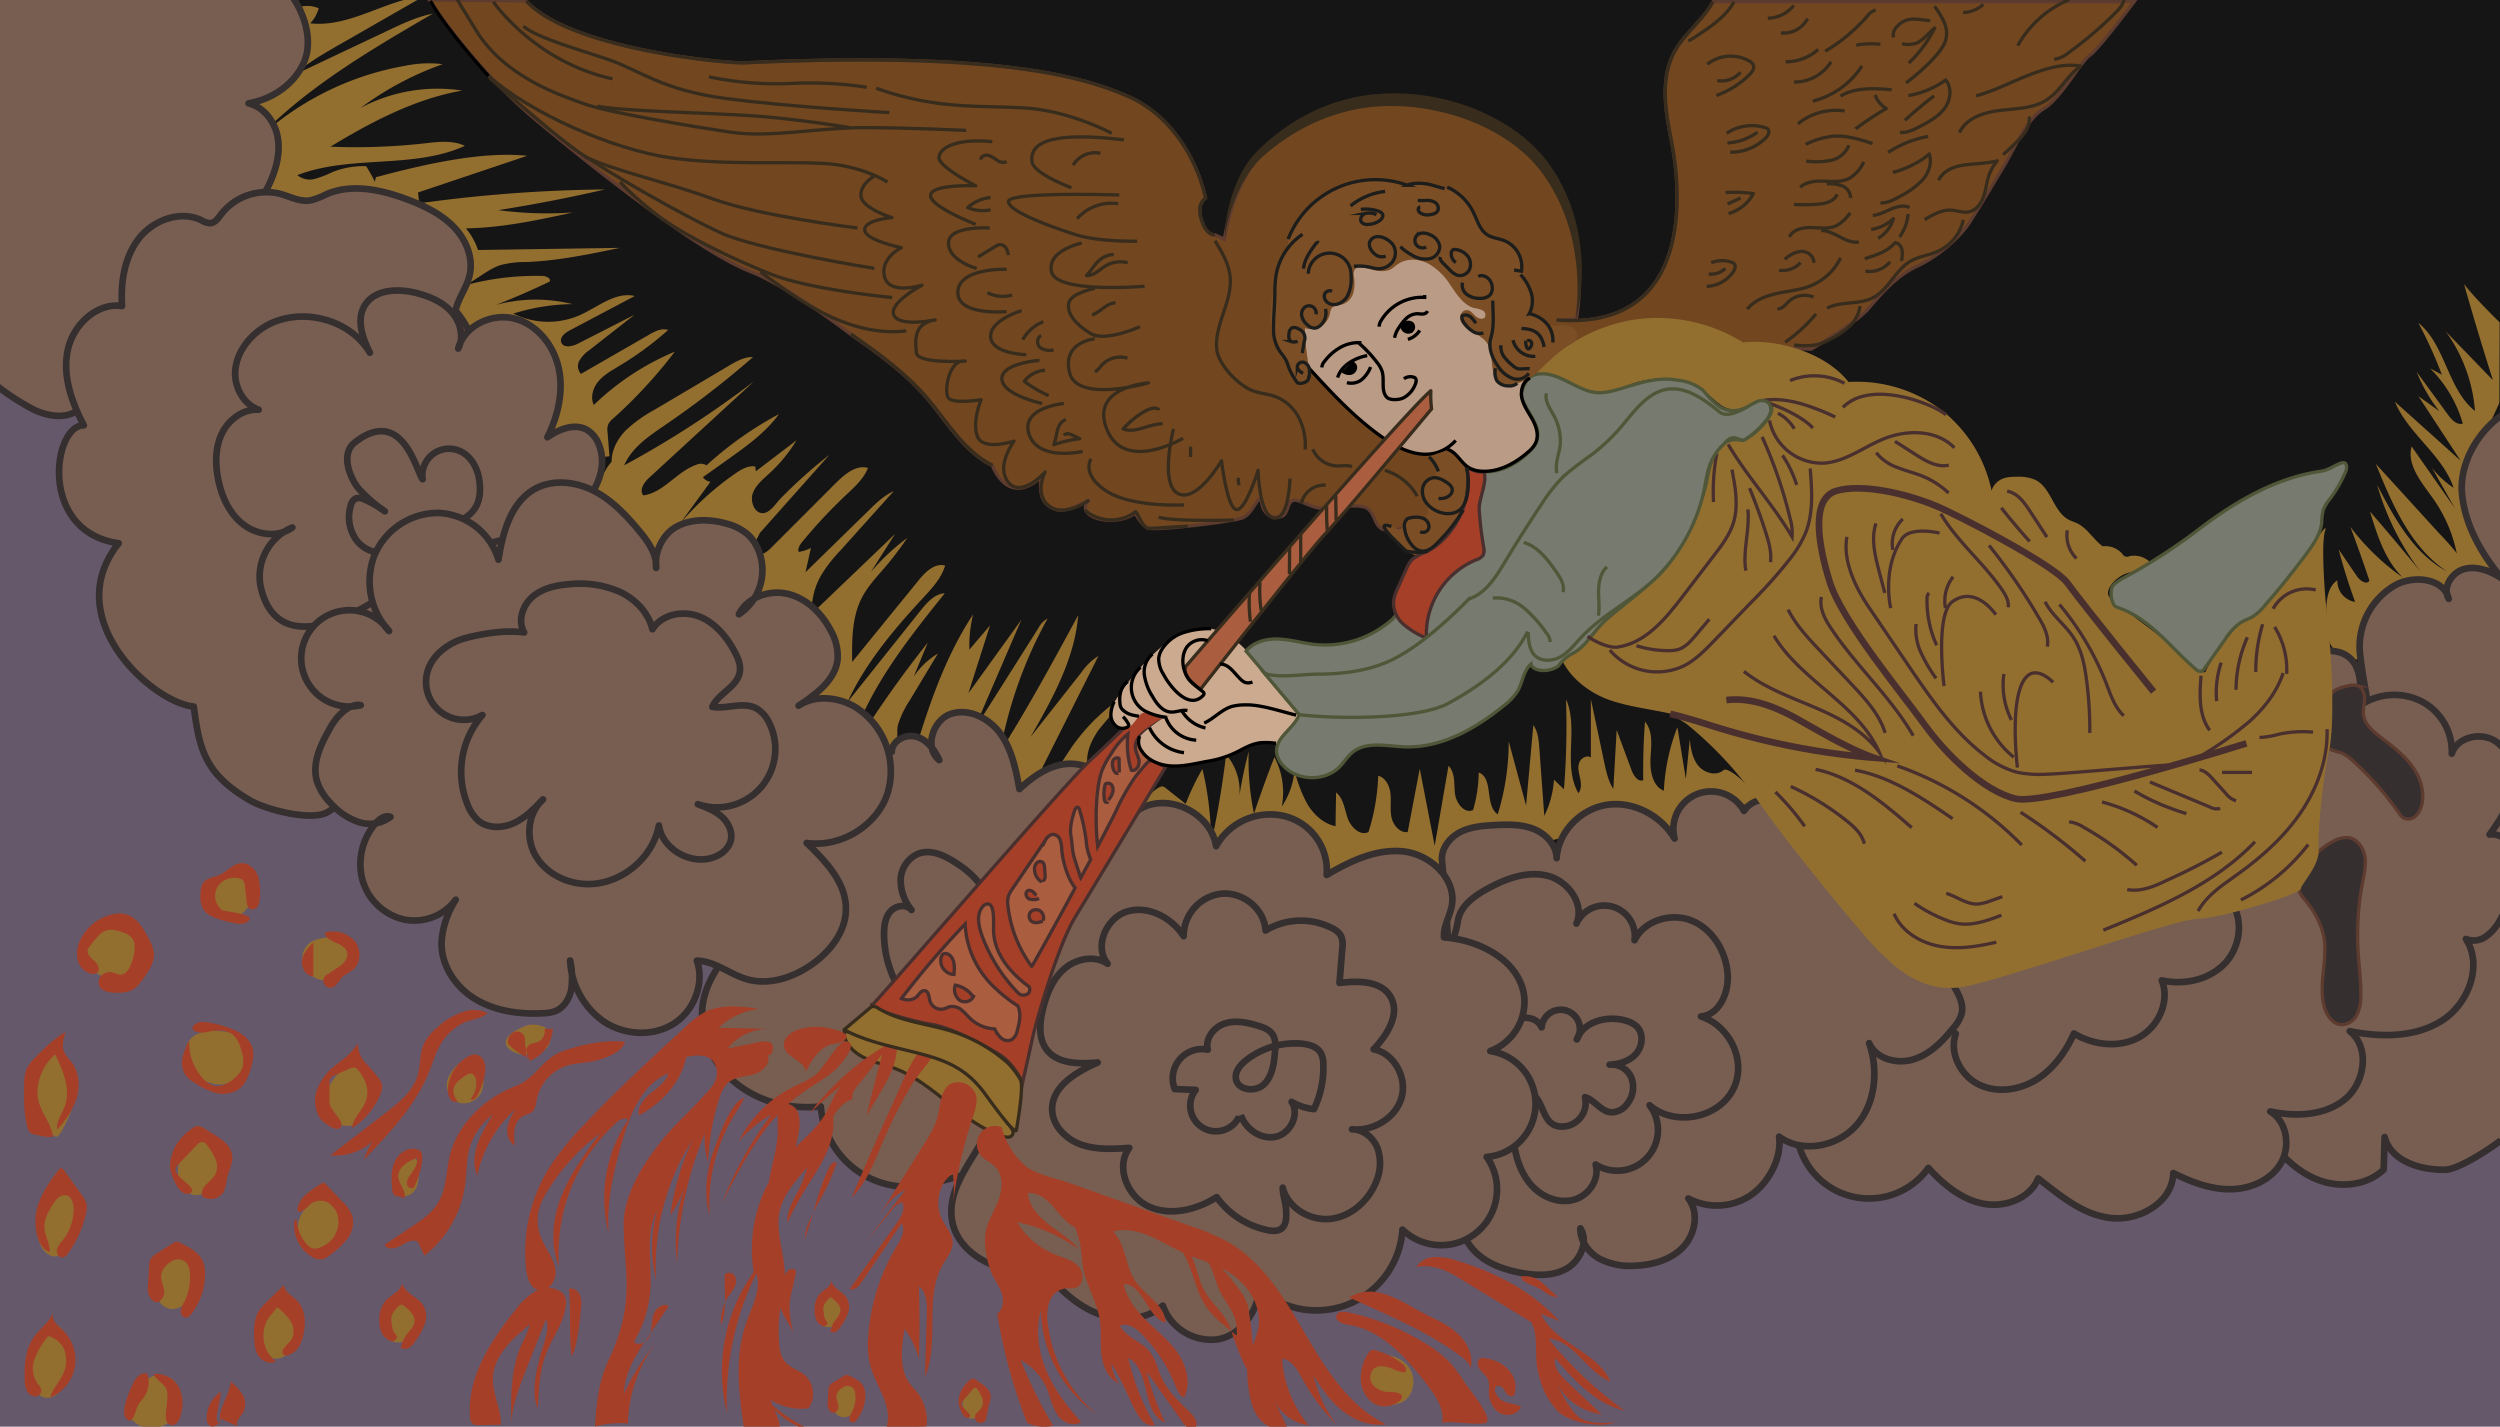 <svg xmlns="http://www.w3.org/2000/svg" viewBox="0 0 750 428"><defs><clipPath id="a"><path style="fill:none" d="M0 0h750v428H0z"/></clipPath><style>.m,.q,.r,.t,.u,.y,.z{fill:none}.ab,.e{fill:#936f2f}.f{fill:#775e51;stroke:#352f30}.ab,.f,.q{stroke-linejoin:round}.f,.z{stroke-width:2px}.g{fill:#352f30;stroke:#5e3b2f}.g,.i,.m,.p,.r,.s,.t,.u,.y,.z{stroke-miterlimit:10}.ac,.i{fill:#a53f28}.i,.y,.z{stroke:#49302e}.m,.s{stroke:#000}.ab,.q,.r{stroke:#382c1d}.o{fill:#7b4e25}.p{fill:#777a6e}.p,.u{stroke:#505638}.t{stroke:#1d1d1b}</style></defs><g style="clip-path:url(#a)"><path style="fill:#66586b" d="M0 1.16h750V428H0z"/><path style="fill:#161515" d="M-.12 0H750v245.79l-221.64 78.84-368.28-110.37L-.12 0z"/><path class="e" d="M109.84 49.85a25.27 25.27 0 0 0-10.23 1.83 31.49 31.49 0 0 1-5.18 2 5.81 5.81 0 0 1-5.22-1.14c15.94-6.18 34.68-1.73 50.25-8.78-3.68-1.76-8-1.21-12.05-.75a186.91 186.91 0 0 1-28.29 1c12.31-7.47 25.32-14.31 39.49-16.84a49 49 0 0 0-30.44 5.21 93.85 93.85 0 0 1 24.63-13.13 34.87 34.87 0 0 0-11.11.46 87.09 87.09 0 0 0-46.52 24.06c15.27-16.69 35.15-28.32 54.7-39.69-5 1-9.59 3.24-14.18 5.41L88 22.6c4.25-3.73 9.2-6.57 14.11-9.38l25.24-14.46C115.56 0 104.83 8.34 93.06 7a10.84 10.84 0 0 0 2.55-4.51 8.75 8.75 0 0 0-7.22.15 26.07 26.07 0 0 0-6.14 4.16L57.66 27.13c-2.11 1.75-4.32 3.65-5.09 6.28a12.88 12.88 0 0 0 .11 6A93.73 93.73 0 0 0 58.62 59 13.82 13.82 0 0 0 62 64.25c2.58 2.2 6.28 2.38 9.67 2.25a180.4 180.4 0 0 0 22.18-2.66c3.23-.53 6.54-1.08 9.37-2.72 3-1.73 5.79-4.72 9.19-4.16 2.25.38-2.55-7.08-2.57-7.11Z"/><path class="e" d="m182.84 136.86-.58-7.27a4.87 4.87 0 0 1 .15-2.15 5 5 0 0 1 1.52-1.87 144.27 144.27 0 0 0 18.51-20.07 78.64 78.64 0 0 0-24.3 16c-1.11-2.31-.24-5.18 1.41-7.14s4-3.23 6.16-4.55A96.32 96.32 0 0 0 200.44 99c-1.87-.66-3.88.36-5.6 1.35l-20.54 11.81a3.38 3.38 0 0 1-.47-4 9.94 9.94 0 0 1 2.95-3.11l13.59-10.63-17 8.68c-1.69.87-4.35 1.4-5-.39-.54-1.51 1.12-2.84 2.54-3.59l19.52-10.32c-5.78-1.35-11 3.29-16.44 5.73a23.58 23.58 0 0 1-20-.45 61.68 61.68 0 0 1 17.69-2.85 45.51 45.51 0 0 0-22.86.24q8.16-3.19 16.09-7c.43-1-1.1-1.67-2.2-1.69a81.54 81.54 0 0 0-23.86 3c4.06-1.6 7.27-5 11.43-6.29a29.5 29.5 0 0 1 7.68-.88c9.45-.39 18.76-2.32 28-4.25L143.4 75a20 20 0 0 0-3.62-6.49c10.83-.17 21.5-2.47 32.08-4.77a111.12 111.12 0 0 1-22.4-.7q16.11-2.53 32-6.2A429 429 0 0 0 125.77 61l-.36-3.26 32.74-11c-14-1.45-31.79 2.8-45.37 6.42-2.74 10.9-.5 19.31-.12 30.54a23.28 23.28 0 0 0 1.51 8.7c2.14 4.9 7 7.94 11.26 11.12 12.42 9.19 22.47 21.82 36.44 28.4a98.94 98.94 0 0 0 10.8 4.08 20.81 20.81 0 0 0 10.17.86ZM335.88 211.76c-.51-1.07-2.14-.49-3.06.25a58.3 58.3 0 0 0-11.89 13c-2.5 3.74-4.81 8-8.87 9.93-.65-1.86.25-3.88 1.14-5.65l16.33-32.5a17 17 0 0 0-5 4.79l-15.41 19.58c6.56-11.47 13.27-23.42 14.34-36.59-7.5 13.83-15 27.67-23.43 41a130.53 130.53 0 0 1 14.24-40 6.27 6.27 0 0 0-2.66 2.73l-19.56 30.91 14.36-33.28-15.9 22.07 6.49-20.37-6.18 7.25a38.07 38.07 0 0 1 1.13-10.58c-9.55 14.47-14.6 31.35-19.52 48a49.87 49.87 0 0 1 26.1 9.43 11.85 11.85 0 0 0 3.11 1.85 9.25 9.25 0 0 0 3.36.31 48.86 48.86 0 0 0 11-1.72c7.81-2.16 10.1-6.15 10.12-13.77 0-3.25 1.27-6 3-8.75.4-.79 6.66-8.1 6.76-7.89Z"/><path class="e" d="M229.59 154.15q-1.62 1.66-3.21 3.35a20.81 20.81 0 0 0-4.1 5.31 16.18 16.18 0 0 0-1.07 8.42 33.81 33.81 0 0 0 2.32 9.49c5.89 14.58 21.35 23.94 26.16 38.91.45 1.41.86 3 2 3.9a6.12 6.12 0 0 0 2.76 1.12c3 .64 11.92 1.83 14.17-1.07 1-1.25.3-4.47.76-6.12a29.37 29.37 0 0 1 3.46-7.21l8.53-14.18a22.78 22.78 0 0 0-7.26 6.93l4.21-10.2a322.36 322.36 0 0 0-20.55 28.95c-1.16-1.73-.42-4.07.43-6 6.13-13.89 15.74-25.92 25.24-37.77-3 .16-5.32 2.74-7.21 5.12l-22 27.56C259.62 199 268 189 276.76 179.55c2.75-3 5.64-6 6.77-9.88-3.15-.85-6 2-8 4.49l-19.88 24.44c-.09-6.64-.1-13.59 3-19.46 1.72-3.26 4.29-6 6.68-8.76a101.13 101.13 0 0 0 6.85-9 65.87 65.87 0 0 0-10.94 10.23l7.28-11.42-25 23.94a21.65 21.65 0 0 1 2.71-11.36 43.06 43.06 0 0 1 5.9-7.64l16-17.8c-3 1.35-5.38 3.68-7.72 6l-18.75 18.33 1.62-7.28a12.17 12.17 0 0 1-3.67 1.2c-.38-1 .34-2.1 1-2.94a152.1 152.1 0 0 1 13.32-14.26c2.52-2.37 5.21-4.78 6.46-8-3.6-1-7 1.91-9.64 4.54l-19.47 19.48c-1.19 1.19-2.89 2.46-4.36 1.66a2.69 2.69 0 0 1-1-3.09 7.88 7.88 0 0 1 1.9-2.93l21-23.6a148.41 148.41 0 0 0-14.53 13c-1.63 1.64-3.65 5.17-6.22 4.4-2.05-.62-2.87-3.66-2.34-5.49.75-2.61 3-4.42 5-6.26a45.49 45.49 0 0 0 8.22-10l-12.18 9.29-.21-1.45c-2.18-.31-4.25.93-6.06 2.19a86.91 86.91 0 0 0-16.5 14.94l9.13-12.51a3.38 3.38 0 0 1-2.26-1.4l7.67-5.45c5.54-3.94 11.19-8 15.17-13.49a107 107 0 0 0-21.76 15.4 3.14 3.14 0 0 0-3-.19c-5.87 2-9.8 8.33-15.93 9.21-1.39-1.58.25-4 1.8-5.38l31.44-28.91a291 291 0 0 1-39 25.25c2.31-5.37 7.5-8.83 12.33-12.12a283.15 283.15 0 0 0 26.32-20.35c-2.65-.08-5.08 1.32-7.36 2.67l-22.18 13.13a41.46 41.46 0 0 0-8.6 6.16c-2.47 2.53-4.31 5.88-4.28 9.41-5 5.84-5.46 14.34-5.47 22.06 0 4.31 0 8.75 1.63 12.75s4.49 7 7.53 9.86a95.7 95.7 0 0 0 16.38 12.28L221.35 170c3.35-4.8 7.82-10 8.24-15.85ZM517.06 231.05c-2.15 1.85-5.72.9-7.53-1.28s-2.31-5.16-2.59-8l-1.19 11.92-2.53-15.52a59.94 59.94 0 0 0-4.06 19.06c-3.49-1.45-4.21-6.06-4-9.83s.79-8-1.66-10.9q-.66 8.76-.52 17.56c-1.59.59-2.89-1.35-3.49-2.94L485 219l-1 17.68c-1.51-2.32-2.11-5.1-2.69-7.8l-4.05-19.12v17.49c-1.26-.88-3.11.26-3.55 1.73s0 3 .33 4.54.44 3.23-.52 4.43c-4.81-8.3.16-19.41-3.71-28.17a242.55 242.55 0 0 1-.62 27l-3-2.87a28.74 28.74 0 0 1-2.9 10.86l-1.49-20.25c-.18-2.43-.4-5-1.8-7l-2.18 24.13-5.21-19.25a73.47 73.47 0 0 1-3.29 21.89c-4-2.66-1.19-10.86-5.7-12.53a41.83 41.83 0 0 1-1.69 11.24c-2.61 1.24-5.14-2.11-5.45-5s.12-6.21-1.93-8.25l-4.14 24-4.49-23.13-3.61 19c-2.34.31-4.31-2-4.83-4.29s-.1-4.72-.32-7.07-1.41-4.94-3.7-5.54a62.23 62.23 0 0 1-2.92 16.9c-2.57 1.24-5.33-1.53-6.26-4.22s-1.23-5.89-3.46-7.67l-.16 10.14c-3.58-.77-6.52-3.45-8.42-6.59a40.55 40.55 0 0 1-3.89-10.23 22.68 22.68 0 0 1-3.81 10.9 22.79 22.79 0 0 0-2.21-14.82q-3.29 8.4-6.13 17a79.23 79.23 0 0 1-1.6-18.69 140.19 140.19 0 0 0-3.11 15.44 16.66 16.66 0 0 0-3.66-14.5c-1.06 9-2.57 17.94-4.52 26.78a94.3 94.3 0 0 0-2.59-22.46 71 71 0 0 0-5 10.47l-6-4.74a2 2 0 0 0-.93-.5 1.78 1.78 0 0 0-.92.21 9 9 0 0 0-4.77 6.93 18 18 0 0 0 1.19 8.6 23.47 23.47 0 0 0 6.4 10c5.08 4.39 12.12 5.41 18.64 7 9.68 2.39 19.16 6.47 29.14 6.33 11.1-.15 21.35-5.48 31.47-10a252.24 252.24 0 0 1 41.62-14.48c9.33-2.35 25.12 2.37 33.82-1.74 4.91-2.32 3.91-12 9.14-10.55a15.48 15.48 0 0 0 3.24.85c2.52.13 13.14 6.94 12.78 4.44s-11.54-14.11-13.48-12.47ZM712.76 139.18c4.92 12.16 10.43 25.06 21.38 32.28-10-5.33-15.78-15.94-21-26a79.3 79.3 0 0 0 15.69 29.36Q720.14 164 711 153.47c2.17 7.12 4.52 14.55 9.82 19.77a69.94 69.94 0 0 1-15.7-15.16q3 8 5.71 16.11c-.77 1.37-2.81.07-3.69-1.23l-5.54-8.13q2.1 8 4.94 15.75a6.34 6.34 0 0 1-5.33-6.51c-3 2.05-3.32 6.23-3.36 9.85 0 3-.05 6.1 1.1 8.88s3.73 5.2 6.74 5.17 5.42-2.33 7.08-4.78 2.9-5.25 5.08-7.26c5.45-5.05 14.43-3.35 20.87-7a4.87 4.87 0 0 0 2.08-2c2.61-5.38-6.72-14.36-9.65-17.58Z"/><path class="e" d="M749.9 96.71s-7.54-7.3-10.69-11.5q4.1 14.51 8.67 28.85l-14.2-14.69a46.78 46.78 0 0 1 8.82 23.93c-8.29-6.61-8.8-19.79-17-26.46a130.5 130.5 0 0 1 7.06 15.57l-3.56-1.92a37.84 37.84 0 0 1 9.84 16.6c-1.75.52-3.33-1.14-4.41-2.62l-9.43-12.9a47.71 47.71 0 0 0 6.79 11.76l-6.25-4.46 12.67 19.36-19.74-17.72c4 9.7 14.3 15.89 17.61 25.84a27.42 27.42 0 0 1-6.5-6l6.89 12.13-13-18.56c-1.49 5.76 3.21 11 6.63 15.89a43.25 43.25 0 0 1 7.51 19.86c2.89.32 6.73.43 9.62.75.63-4.09-2.3-7.73-4.19-11.41a24.36 24.36 0 0 1-2.65-11.63c.21-8.64 6-18.63 9.42-26.57Z"/><path class="f" d="M750.23 342.09c-3 2.46-12.65 8.71-16.54 8.82-7.48.21-16.41-2.54-18.3-9.78l-.28 9.74c-5 4.77-12.89 5.59-19.36 3.21s-11.63-7.49-15.47-13.22c-1.16-1.73-2.26-3.68-2.17-5.77.14-3.18 2.91-5.53 5.43-7.48 9.73-7.58 19.25-15.9 25.34-26.63 9.7-17.08 9.47-38 7.13-57.46-1.86-15.53-6.11-31.77-8-47.29a21.28 21.28 0 0 1 10.67-20.74c5.58-3 14.42-2 15.94 4.16-2-3.43 1-8.08 4.84-9s7.85.73 11.15 2.92c-6.09-7.3-11.09-15.92-12-25.38s5.21-19.67 13.36-24.56"/><path class="f" d="M539.23 341.59a21.83 21.83 0 0 0 39.27 8.79c4.45 4.89 9.83 9.37 16.3 10.7s14.16-1.42 16.66-7.54c6.8 5.26 13.43 11 22 11.88s18.41-4.91 18.52-13.51c5.3 2.66 11 4.86 16.95 4.86s12.13-2.56 15.22-7.63 2-12.65-3.07-15.7c7.65 1.64 16.33 1.3 22.39-3.65s7.6-15.56 1.47-20.43c9.3 1.87 19.57 1.93 27.59-3.14s12.41-16.58 7.24-24.53a6.16 6.16 0 0 0 6-.74 14 14 0 0 0 4.21-4.88 36.36 36.36 0 0 0 4.54-13.21c.39-2.82.42-5.81-.81-8.38s-4-4.56-6.83-4.11c3.1-4.24 6-8.84 6.88-14s-.74-11.1-5.13-14-11.5-1.27-13.1 3.74a16.88 16.88 0 0 0-9-15.66 18.2 18.2 0 0 0-18.77 1.36c.69-5.5.83-12.25-3.85-15.2-2.22-1.4-5-1.51-7.62-1.31-10.53.8-20.32 5.85-28.8 12.15s-15.89 13.9-23.93 20.75c-9.19 7.82-19.17 14.66-28.79 22-32.64 24.65-59.34 53.8-75.54 91.39Z"/><path class="f" d="M586.73 310.12c-2 5.72 1.39 12.46 6.81 15.18s12.18 1.79 17.33-1.39 8.83-8.34 11.31-13.86c5.79 3.49 13.39 4.41 19.37 1.23s9.52-10.88 7-17.16c6.62 1.47 14.1-.14 18.81-5s5.89-13.15 1.89-18.63a156.07 156.07 0 0 0-30.64-.34c-10.1.9-20.26 4-28.11 10.37-6.31 5.14-15.52.39-23 3.58-3.83 1.63-4.65 15.13-4.8 19.28-.11 2.72 1.87 5.06 4.03 6.74Z"/><path class="f" d="M432.6 258.18c-.32-3.56 2.25-6.89 5.42-8.53s6.86-1.93 10.43-2.12c3.93-.2 8-.28 11.65 1.17s6.84 4.79 6.89 8.73c.48-8 7.35-14.87 15.24-16s16.11 3.26 20.14 10.14a11.3 11.3 0 0 1 20.83-8.3c3.32-4.94 11-4.23 16.14-1.28a28.77 28.77 0 0 1 11.74 12.76c1.37 3 2.24 6.13 3.95 8.89 2.83 4.58 7.62 7.5 11.91 10.75a74.53 74.53 0 0 1 19.53 22c1.38 2.38 2.67 5.11 2 7.78a11 11 0 0 1-2.45 4.21c-3.25 4-7 7.91-12 9.44s-11.2-.15-13.27-4.88c2.82 8.18 1.93 17.94-3.71 24.5s-16.36 8.7-23.31 3.56c.85 6.5-3.15 13.9-8.56 17.6a18.25 18.25 0 0 1-18.66.95c3.27 4.22 2.1 10.75-1.6 14.6s-9.25 5.4-14.59 5.57a19.81 19.81 0 0 1-10.7-2.23c-3.18-1.87-5.61-5.32-5.5-9 2.48 4 0 9.7-4.08 12.06s-9.2 2.17-13.85 1.29c-5.24-1-10.56-2.91-14.15-6.86-2.91-3.21-4.41-7.45-5.43-11.66-3.5-14.49-2.18-29.64-1.66-44.55.73-19.77-.54-40.77-2.35-60.59Z"/><path class="f" d="M437.39 276.17c.7-4.28 4.65-7.2 8.43-9.32 5.6-3.13 12.08-5.64 18.31-4.15s11.39 8.51 8.8 14.37a9.16 9.16 0 0 1 17.43 5c3-6.07 11.21-8.43 17.41-5.77s10.11 9.36 10.53 16.09c.35 5.5-2.54 12.08-8 12.54 9.06 3 14.07 14.17 9.32 22.47s-17.53 10.46-24.74 4.18a12.22 12.22 0 0 1-16.19 17.78c1.25 4.39-2 9.26-6.42 10.53s-9.27-.59-12.44-3.88-4.8-7.79-5.54-12.29a10.69 10.69 0 0 0-1.11-4 9.79 9.79 0 0 0-4-3.13c-9.18-4.87-18.56-11.43-21.47-21.4-3.88-13.11 7.48-25.55 9.68-39.02Z"/><path class="f" d="M470 337.84a7.19 7.19 0 0 0 5.51-8.69c2.92.89 4.77 4.29 7.81 4.54a5.78 5.78 0 0 0 4.73-2.38 8.1 8.1 0 0 0 1.43-7.84 6.4 6.4 0 0 0-6.59-4.06c3-.14 6.08-1.1 8-3.37s2.26-6 .12-8.11a7.7 7.7 0 0 0-3.19-1.7c-5.56-1.69-12.76.16-14.79 5.6a5.75 5.75 0 1 0-10.54-3.63c-1-2.39-4.09-3.37-6.56-2.63s-4.35 2.79-5.72 5a14.39 14.39 0 0 0-2.41 7.8 8.46 8.46 0 0 0 3.71 7c1.92 1.17 4.26 1.34 6.43 1.93 6.21 1.7 3.71 11.92 12.06 10.54ZM267.53 225.55c.06-3.37 4.23-5.48 7.45-4.52s5.42 4 6.8 7c-4.58-3.59-2-12 3.46-13.85s11.71 1.4 15.05 6.15 4.48 10.67 5.54 16.39c3.63-3.37 7.81-6.43 12.68-7.35s10.51.84 12.89 5.18c2.13 3.88 1.27 8.76 2.79 12.92 2.14 5.81 8.75 9.84 8.79 16a20.65 20.65 0 0 1-1.27 5.81c-3.85 13-1.11 27.06-4 40.27-1.2 5.49-3.65 11.12-8.44 14.06-5 3.06-11.32 2.53-17.15 1.9a148.45 148.45 0 0 1-2 15.72 10 10 0 0 1-2.08 5.15c-1.29 1.36-3.21 1.91-5 2.4l-20.4 5.47a52.18 52.18 0 0 1-7.4 1.6 26.07 26.07 0 0 1-29-23.92c-9.57 1-19.1-1.43-26.36-7.73s-11.11-16.76-8.38-26c2.53-8.55 10-14.88 13-23.27 2.34-6.52 1.87-13.9 4.92-20.12 1.72-3.51 4.45-6.4 7.13-9.24 8.45-8.89 18.66-19.49 30.98-20.02Z"/><path class="f" d="M288.46 260c-3.89-2.73-8.66-5.58-13.08-3.85a8.8 8.8 0 0 0-5.17 7.76 14 14 0 0 0 3.24 9.09c-1.49-1.87-4.7-1.39-6.3.4s-1.93 4.36-1.93 6.75a32 32 0 0 0 3.36 14.28c2.84 5.67 8.66 10.86 14.86 9.51 4.8-1.05 7.94-5.58 10.31-9.88a38.59 38.59 0 0 0 4.73-12.21c1.42-8.71-3.04-16.95-10.02-21.85ZM377.74 386.63a25.9 25.9 0 0 0 43-17.74A16.76 16.76 0 0 0 446 347.08a16 16 0 0 0 1.09-31.76A15.86 15.86 0 0 0 457.27 299C456 288.24 444 282 433.2 281.21c-.22-3.29 1.76-6.3 2.35-9.54 1.45-8-6.44-15.38-14.55-16.24s-16 2.92-23 7.06a16.79 16.79 0 0 0-12.32-17.57 18.53 18.53 0 0 0-20.85 8.93c-1.45-9.52-13.3-15.78-22-11.61a31.14 31.14 0 0 0-7.37 5.58c-8.72 8.1-17.61 16.43-23 27-10.53 20.55-6.42 46.37-17.4 66.68-4.05 7.49-10.24 14.72-9.61 23.21.89 12 15.72 18.69 27.47 16.07 4.42 5.44 9.59 10.55 16.08 13.18s14.55 2.32 19.84-2.27a15.42 15.42 0 0 0 16.23 10.14c6.85-.93 12.39-8.28 12.67-15.2Z"/><path class="f" d="M384.82 356.3c1.49 6 8.08 10 14.24 9.36s11.49-5.35 13.77-11.11a14 14 0 0 0 .46-10c-1.21-3.19-4.29-5.77-7.7-5.76 6.3.64 13-3.28 14.83-9.34s-2.11-13.45-8.32-14.66c4.11-4.34 8.12-10.73 5-15.85-2.87-4.79-9.71-4.72-15.25-4.06l.84-10.41a6.71 6.71 0 0 0-.43-3.78 5.8 5.8 0 0 0-2.45-2.14 20.46 20.46 0 0 0-20.13.6c-.41-6.39-6.5-11.4-12.89-11.07a12.81 12.81 0 0 0-11.7 12.76c-3.59-5.54-10.59-9.28-16.92-7.4s-10.06 10.59-5.88 15.69c-3.89-2.68-9.52-1.54-13.07 1.58s-5.36 7.78-6.43 12.38c-.91 3.93-1.27 8.41 1.11 11.67 3.28 4.49 9.86 4.46 15.4 4-6.33 2.79-13.67 7.06-13.65 14 0 4.87 4.09 9 8.67 10.61s9.61 1.35 14.47 1c-4.27 5.69-.57 14.71 5.92 17.62s14.27.95 20.3-2.84a25 25 0 0 0 15.31 9.9c1.41.28 3 .39 4.15-.49 1.36-1.07 1.44-3.08 1.39-4.81-.02-2.75-.97-4.75-1.04-7.45Z"/><path class="f" d="M372.25 334.52c1.44 4.26 6.08 7.47 10.48 6.5s7.25-6.71 4.76-10.46a16.7 16.7 0 0 0 6.7 2.18 28.84 28.84 0 0 0 2.81-13.43 7.19 7.19 0 0 0-.77-3.43c-1.12-1.9-3.54-2.58-5.74-2.78a23.79 23.79 0 0 0-16.6 4.93c-1.79 1.41-3.5 3.46-3.1 5.7.62 3.42 5.86 4 8.39 1.57s3-6.19 3.31-9.66c.17-1.8.3-3.77-.7-5.28s-2.65-2.09-4.27-2.6c-3.27-1-6.84-1.77-10.1-.7s-5.95 4.52-5.08 7.84a8.78 8.78 0 0 0-9.91 11.81l6.27.26a7.7 7.7 0 1 0 13.05 8"/><path class="e" d="M12.42 374a13 13 0 0 1-1.05-9.38 19.35 19.35 0 0 1 4.72-8.32 3.93 3.93 0 0 1 1.54-1.15 3.12 3.12 0 0 1 3.09 1.08c2 2.09 2.12 5.28 2.14 8.16a22.51 22.51 0 0 1-.79 7.46c-1.61 4.78-6.71 7.48-9.65 2.15ZM99.39 335.28a8.54 8.54 0 0 1-1.22-8.06 16.21 16.21 0 0 1 5.54-7.14 4.67 4.67 0 0 1 1.81-1 4.5 4.5 0 0 1 3.62.93c2.33 1.79 2.49 4.53 2.51 7a14.49 14.49 0 0 1-.92 6.41c-1.9 4.1-7.88 6.41-11.34 1.86ZM79.12 405.3a9 9 0 0 1-1-7.41 14.88 14.88 0 0 1 4.35-6.56 3.63 3.63 0 0 1 1.42-.92 3.2 3.2 0 0 1 2.85.86c1.83 1.65 2 4.16 2 6.44a15.46 15.46 0 0 1-.74 5.89c-1.46 3.76-6.16 5.89-8.88 1.7ZM135.44 329.22a5.71 5.71 0 0 1-1-5.8 11.81 11.81 0 0 1 4.35-5.14 3.74 3.74 0 0 1 1.42-.72 3.82 3.82 0 0 1 2.84.67c1.83 1.3 2 3.26 2 5a9.65 9.65 0 0 1-.72 4.61c-1.48 2.99-6.18 4.65-8.89 1.38ZM91 373a7.68 7.68 0 0 1-1.16-7.41 15 15 0 0 1 5.28-6.59 4.43 4.43 0 0 1 1.72-.91 4.34 4.34 0 0 1 3.43.85c2.2 1.65 2.35 4.17 2.37 6.44a13 13 0 0 1-.87 5.9C100 375.08 94.31 377.2 91 373ZM153.36 315.17c-1.74-1.16-2-2.57-1.16-3.86s2.81-2.45 5.24-3.43a6.7 6.7 0 0 1 1.71-.47 7.65 7.65 0 0 1 3.44.44 3.16 3.16 0 0 1 2.37 3.36 4 4 0 0 1-.87 3.08c-1.8 1.96-7.46 3.07-10.73.88ZM115.59 401.07a4.77 4.77 0 0 1-1-5.31 11.26 11.26 0 0 1 4.5-4.72 4 4 0 0 1 1.47-.65 4.33 4.33 0 0 1 2.94.61c1.9 1.19 2 3 2 4.62a7.92 7.92 0 0 1-.75 4.23c-1.5 2.7-6.35 4.22-9.16 1.22ZM118.88 357.15a6.67 6.67 0 0 1-.67-5.32 10.79 10.79 0 0 1 3-4.71 2.44 2.44 0 0 1 1-.65 2.12 2.12 0 0 1 2 .61c1.27 1.18 1.35 3 1.36 4.62a11.41 11.41 0 0 1-.5 4.23c-1.07 2.7-4.31 4.22-6.19 1.22ZM47.71 390.39a8.46 8.46 0 0 1-1.05-7.46 14.91 14.91 0 0 1 4.72-6.61 3.94 3.94 0 0 1 1.54-.92 3.59 3.59 0 0 1 3.09.86c2 1.66 2.12 4.19 2.14 6.48a14.64 14.64 0 0 1-.79 5.94c-1.61 3.78-6.71 5.92-9.65 1.71ZM54.84 356.22a8.47 8.47 0 0 1-1.05-7.45 15 15 0 0 1 4.72-6.62 4.1 4.1 0 0 1 1.55-.92 3.67 3.67 0 0 1 3.09.86c2 1.67 2.11 4.2 2.13 6.49a14.4 14.4 0 0 1-.78 5.93c-1.62 3.79-6.71 5.93-9.66 1.71ZM55.72 316.86a6.14 6.14 0 0 1 3.63-6.71c2.52-1.12 6-1.1 9.76-.37a7.21 7.21 0 0 1 2.37.82 7.61 7.61 0 0 1 3 3.7c1.22 3.23-.27 5.28-1.74 7.05-1.28 1.53-2.59 3.09-4.76 3.73-4.31 1.29-11.59-2.08-12.26-8.22ZM24.56 285.32a6.13 6.13 0 0 1 3.64-6.7c2.51-1.13 6-1.11 9.75-.38a7 7 0 0 1 2.37.83 7.61 7.61 0 0 1 3 3.7c1.22 3.22-.27 5.28-1.74 7-1.28 1.54-2.59 3.1-4.76 3.74-4.31 1.32-11.59-2.07-12.26-8.19ZM90.74 287.85a5.72 5.72 0 0 1 3.21-5.6 13.48 13.48 0 0 1 7.74-.8 4.82 4.82 0 0 1 1.85.55 5.16 5.16 0 0 1 2.2 2.83c.8 2.55-.48 4.29-1.73 5.78a9.55 9.55 0 0 1-4 3.27c-3.46 1.25-9.01-1.12-9.27-6.03ZM10.16 416.44a13 13 0 0 1-1-9.38 19.31 19.31 0 0 1 4.72-8.31 3.86 3.86 0 0 1 1.54-1.16 3.14 3.14 0 0 1 3.09 1.08c2 2.09 2.12 5.28 2.14 8.16a22.78 22.78 0 0 1-.79 7.46c-1.66 4.76-6.75 7.46-9.7 2.15ZM39.93 426.25a5.78 5.78 0 0 1-1.39-6.81c1-2.27 3.37-4.33 6.29-6.05a6 6 0 0 1 2.05-.83 6.36 6.36 0 0 1 4.11.78c2.64 1.52 2.82 3.83 2.85 5.93a9.46 9.46 0 0 1-1.05 5.42c-2.15 3.46-8.93 5.41-12.86 1.56Z"/><path class="g" d="M707 229.28a92.79 92.79 0 0 1 12.67 14.61 5 5 0 0 0 1.22 1.38 3.14 3.14 0 0 0 3.47-.21 5.83 5.83 0 0 0 2-3c1.31-4.17-.2-8.81-2.81-12.32s-6.2-6.13-9.65-8.81c-2.17-1.68-4.45-3.67-4.84-6.39-.23-1.59.25-3.2.29-4.81s-.55-3.47-2.06-4a5 5 0 0 0-2.72 0c-2.06.42-4.34 1-5.47 2.75a8 8 0 0 0-.81 4.56c.06 2.35-1 9.8.51 11.5.63.7 3.33 1.07 4.32 1.66a20.44 20.44 0 0 1 3.88 3.08ZM697.07 280.65c1.45 7.06-1.71 14.56.24 21.5.7 2.5 2.46 5.08 5.05 5.25a5.29 5.29 0 0 0 4.71-2.95 12.43 12.43 0 0 0 1.18-5.69c.09-4.34-.53-8.65-.8-13a83.39 83.39 0 0 1 1.31-21c.5-2.61 1.13-5.29.68-7.91s-2.33-5.23-5-5.57a7.72 7.72 0 0 0-4.39 1.08c-4.47 2.32-9.64 7.37-10.5 12.6-.49 3 1.7 4.41 3.41 6.89a24.07 24.07 0 0 1 4.11 8.8Z"/><path class="e" d="M421 420.44c3.22-2 3.92-6.86 1.83-10s-6.31-4.51-10-3.76a4.1 4.1 0 0 0-2.08.92c-.95.9-1.06 2.34-1.1 3.64-.09 2.84-.63 7.65 2 9.45 2.12 1.5 7.16 1.08 9.35-.25Z"/><path d="M353.73 203.53c-1.32-.08-19.71 18.58-26.08 24.3-7.23 6.46-59.89 67.58-65.52 73.5 0 0-.65-.38 0 .6s11.48 4.37 17.68 5.36 15.9 6.33 20.27 9 7 8.44 7 8.44 2.25-10 3-13.51 7.32-27.17 12.82-36.18 27.28-45.29 27.28-45.29c-1.78.41 1.34-16.37 5.56-15.9 2.68.31-.69-10.24-2.01-10.32Z" style="fill:#aa5d3f"/><path class="f" d="M85.75-3.48C91 2.37 94.09 11.6 91.32 18.36S81.78 29.78 74.58 31c4.56 1.11 7.85 5.47 8.71 10.09s-.36 9.39-2.29 13.67c-1.79 4-4.31 7.79-8 10.13 2.43 6 .16 13.09-4.47 17.67a17 17 0 0 1-18.08 3.53c1.3 4.16 2.62 8.4 2.52 12.75s-1.91 8.91-5.6 11.21-8.27 2-12.54 1.55a6.65 6.65 0 0 1 .23 9.88c-2.82 2.39-7 1.91-10.63 1.29V122c-3.43 4-9.88 3.12-14.57.75C6.09 120.81-1.2 116.18-4 112.9L-5.47-2s85.12-8.34 91.22-1.48Z"/><path class="f" d="M162.15 169.2c.56-8.48 1.06-17.37-2.45-25.11-3.77-8.33-11.87-14.53-14-23.43-.91-3.89-.58-8-1.46-11.89a38 38 0 0 0-7.58-15.61c.8-3.67 3.3-6.78 4.19-10.44 1.28-5.25-1-10.88-4.82-14.75s-8.8-6.24-13.86-8.14C114.43 56.91 105.6 55 98 58.23a21.35 21.35 0 0 1-5 1.91c-3.06.46-6-1.17-9-2a17.19 17.19 0 0 0-17.66 6.14c-.87 1.16-1.8 2.56-3.24 2.67a5.41 5.41 0 0 1-2.67-.87c-6.37-3.09-14.5-.06-18.82 5.55s-5.44 13.11-5 20.17c-7.7-1.1-14.81 5.81-16.33 13.44s1.24 15.47 4.87 22.35c-9.26-.1-13.76 32 10.45 35.38-18 22.52 10.14 47.86 22.53 49 1.69 13 3.38 20.27 16.89 28.15 4.82 2.81 18.22 6.25 23.12 3.6 2.81-1.51 4.75-4.21 6.58-6.82 4.24-6 8.63-12.42 9.25-19.76.52-6.16-1.63-12.82 1.25-18.29a17.77 17.77 0 0 1 5.46-5.76 44.57 44.57 0 0 1 13.38-6.65c3.47-1 7.09-1.67 10.4-3.16 3.65-1.65 6.75-4.28 9.8-6.88Z"/><path class="f" d="M78.18 175.92a15.94 15.94 0 0 1 9.51-17.67c-4.28 3.14-10.62 2.3-14.81-1s-6.48-8.47-7.47-13.69c-.87-4.53-.84-9.4 1.18-13.55s6.35-7.37 11-7.1c-4.66-1.67-7.44-7-7-11.89s3.56-9.36 7.6-12.22c10.24-7.24 26.37-3.81 32.77 7-2.23-4.42-4.1-9.86-1.57-14.11 3-5 10.15-5.21 15.76-3.72 3.83 1 7.66 2.64 10.31 5.6s3.83 7.49 2 11c1.82-6.82 10-10.75 16.86-9s11.89 8.16 13.33 15.08-.29 14.2-3.43 20.53c3.51-2.47 8.28-4.36 12-2.15a8.83 8.83 0 0 1 3.48 4.44c3.38 8.56-3 18.29-11 22.73s-17.54 5.33-26.38 7.9a70.93 70.93 0 0 0-23 11.49c-10.32 7.81-36.12 23.26-41.14.33Z"/><path class="f" d="M143.73 143.68c-.57-3.59-2.68-7.15-6.07-8.49a8 8 0 0 0-10.88 8.58c-1.78-2.16-6-22.17-20.27-11.1-5 3.88-.68 12 1.16 14a43.46 43.46 0 0 0 7.79 6.73 30.47 30.47 0 0 0-6.16-3.56 3.34 3.34 0 0 0-2.55-.32 3.13 3.13 0 0 0-1.52 2.15 11.81 11.81 0 0 0 1.62 10.26 9.62 9.62 0 0 0 9.47 3.77c2.3-.5 4.28-1.9 6.29-3.12 9.76-5.9 23.46-4.27 21.12-18.9Z"/><path class="f" d="M196.84 170.37c.25-4.18-2.43-7.92-5.11-11.14-3.9-4.69-8.2-9.24-13.63-12s-12.23-3.52-17.57-.59c-7.26 4-9.71 13.09-11 21.25a19.66 19.66 0 0 0-18-14 20.71 20.71 0 0 0-19.19 12.68 21.92 21.92 0 0 0 4.38 22.75 14.45 14.45 0 1 0-8.51 22.24c-2.07-.43-4.11.91-5.7 2.3a18.59 18.59 0 0 0-3.76 5.06c-2.72 4.75-5.21 10.28-3.64 15.52a16.76 16.76 0 0 0 4.14 6.56 19.67 19.67 0 0 0 8.29 5.59 10.47 10.47 0 0 0 9.6-1.5c-1.89-.76-3.75 1-5 2.56a18.65 18.65 0 0 0-3.31 16.66 16.93 16.93 0 0 0 12.29 11.53 15.53 15.53 0 0 0 15.6-5.91 27 27 0 0 0-4.11 11.16c-1 7.17 3.32 14.37 9.41 18.28s13.63 5 20.86 4.61a11.32 11.32 0 0 0 3.62-.61c2.68-1 4.37-3.82 4.9-6.64a25.56 25.56 0 0 0-.36-8.58 23.82 23.82 0 0 0 10.21 18.39c6.09 4 14.52 4.51 20.72.66s9.5-12.09 7.09-19c5.32.1 9.76 4 14.87 5.53 6.74 2 14.13-.47 19.84-4.56 5.47-3.91 10.07-9.89 10-16.61 0-7.86-6.1-14.22-11.77-19.67 10 1.43 20.71-4.91 24.1-14.39a22.74 22.74 0 0 0-9.33-26.27c-5.18-3.14-12.17-3.89-17.2-.52 5.29-3.45 11.11-7.75 11.72-14a15.67 15.67 0 0 0-2.09-8.6c-2.67-5.1-7.15-9.52-12.74-10.91s-12.22.92-14.79 6.08a15.91 15.91 0 0 0 5.53-20 12.8 12.8 0 0 0-3-4.06 15.94 15.94 0 0 0-6.16-3.1c-4.79-1.39-10.12-1.55-14.61.63s-7.19 7.67-6.59 12.62Z"/><path class="i" d="M353.42 203.56c-1.32-.08-19.71 18.58-26.09 24.3-7.22 6.46-59.88 67.58-65.51 73.5 0 0-.66-.38 0 .6s11.49 4.37 17.68 5.36 15.91 6.33 20.28 9 7 8.44 7 8.44 2.25-10 3-13.51 7.32-27.17 12.81-36.18 27.29-45.29 27.29-45.29c-1.78.41-3.41-2.14-5.1-1.43a3.11 3.11 0 0 0-1 .87c-1.2 1.38-2.41 2.76-3.48 4.24a66.86 66.86 0 0 0-5.62 10.11c-1.11 2.27-5.36 10.38-5.36 10.38-.73-6.06-.81-17.11 1.29-22.84a25.08 25.08 0 0 1 2.71-4.92 22.21 22.21 0 0 1 5.07-6 26.46 26.46 0 0 0 1 10.87c1.39.47 2.51-1.38 2.31-2.82s-1.09-2.76-1.11-4.21c0-1.93 1.43-3.55 3-4.67.51-.36 7.71-5.92 11.93-5.45 2.58.28-.78-10.27-2.1-10.35ZM305.2 309.1a4.29 4.29 0 0 1-1.77 2.85 2.89 2.89 0 0 1-3.09-.55 7.77 7.77 0 0 1-1.92-2.73 11.34 11.34 0 0 1-7.16-2.94c-.95-.87-1.75-1.91-2.77-2.71a4.3 4.3 0 0 0-3.58-1c-.59.14-1.12.47-1.71.64a3.5 3.5 0 0 1-4.19-2.3c-.35-1.21-.34-3-1.59-3.15s-1.76 1.36-2.72 2.07a4.29 4.29 0 0 1-4.25.24 263.84 263.84 0 0 1 19.1-22.32 27.81 27.81 0 0 0 9.15 19.37 43.79 43.79 0 0 0 6.65 5.2c1.05 2.23.53 4.91-.15 7.33Zm3.65-11.72a1.57 1.57 0 0 1-1.36 1.09 2.11 2.11 0 0 1-1.75-.3 48.67 48.67 0 0 1-11.17-17.55c-1-2.89-1.77-6.48.33-8.72a1.79 1.79 0 0 1 1.71-.69c.67.19 1 1 1.15 1.63.55 2.39.16 4.89.37 7.34.56 6.55 5.34 12 10.65 15.88a2 2 0 0 1 .07 1.32ZM322.22 267c-6.35 11.73-12.61 23.05-12.72 22.91a37.49 37.49 0 0 1-7.13-18.3 6.94 6.94 0 0 1 .12-2.65 8.27 8.27 0 0 1 1.21-2.27l9.92-14.62a3.47 3.47 0 0 1 2-1.74 2.39 2.39 0 0 1 2.39 1.57 8.94 8.94 0 0 1 .51 3c.32 3.63 1.74 8.57 4 11.44Zm5-9.17c-1.07 2-1.79 3.31-3 5.52l-.11-.23c-.41-1.36-1.62-5-2-6.4-.5-2-.41-3.68-.79-5.66-.5-2.65.27-5.4 1.09-8 .15-.47.53-1 1-.84a.89.89 0 0 1 .41.62 54.42 54.42 0 0 1 2.05 9.44 16.77 16.77 0 0 0 1.32 5.51l.15-.27Z"/><path d="M383.36 223.48s-3.74-2.37-7.53-.28a50.87 50.87 0 0 1-13.31 5.07c-3 .56-9.5 2.14-13.58 1.27a9.85 9.85 0 0 1-7.67-6.69c-.38-1.32 2.34-3.54 3.94-4.79 2.88-2.25 4.11-2.92 5.56-3.31 2.11-.56-2 1-7.11-.86-2.19-.81-3.52 5.44-6.9 4.59-4.45-1.11-3.87-5.41-2.67-7.46a72.74 72.74 0 0 1 17.81-19.78 11.22 11.22 0 0 1 5.27-2.18 12.39 12.39 0 0 1 7.47-.14 23.39 23.39 0 0 1 10.7 8l14.12 15.26a2.79 2.79 0 0 1-.12 3.54c-1.5 1.9-5.98 7.76-5.98 7.76Z" style="fill:#ccaa8f"/><path d="M157.83.28c13.52 14.64 60.54 18.8 65.32 18.58 79.27-3.63 103.46 4.92 115.44 10.14s20.18 17.63 23.07 30.38a4.54 4.54 0 0 0-1.73 3.53 10.06 10.06 0 0 0 .82 3.95c.65 1.73 1.9 3.66 3.75 3.59l2.81 1.35s2.82-20.08 14.27-28.15c14.3-10.09 31-21.5 65.32-6s26 58.09 26 58.09L467 96c45.9 3.66 35.39-48.93 34.43-53.7-1.76-8.83-3.42-18.47.76-26.44 3-5.71 8.62-9.68 11.73-15.34H636.2l4.22-.25s-10.7 14.35-13.51 16.33-8.73 13-13.8 16-8.73 11.88-12.11 17.51-7.61 12.67-10.14 16.61-8.73 9.86-15.49 13-11.26 8.72-14.92 12.95-17.17 12.1-17.17 12.1l-20.56-1s-15.3-7.69-22.34-7.51-18.95 2.35-26.09 6.39S458 112 456.85 117.22s6.57 8.63 3.75 16.14c-1.61 4.29-10.51 9.76-18.39 8.07-3.43-.73-7.51-6.38-7.51-6.38s-4.74 20.08-7 20.93-8 3.52-12 3-2.68-6.19-6.9-7-9.71 1-13.09.42-6.2-2.82-7.89-2.26-1.4 4.23-3.37 4.79-5.07.28-5.92-3.94-2.25 3.38-6.19 4.5-25.44 3.76-28 2.91c-.63-.21-2.11-1.39-3.75-4.5-6 4.5-18.31 1.45-14.08-3.76.67-.82-6 4.07-9.95 2.63-2.46-.88-5.26-2.81-4.13-9.76-10.14 9.39-14.7-3.34-14.7-3.34-8.65-4.18-13.62-13.22-19.9-20.49-6.45-7.46-14.56-13.26-22.64-18.9 0 0-18.84-14.52-30.14-18.84C206 74 163.85 38.61 159.52 34.91 142.06 20 128.83 0 128.83 0Z" style="fill:#724720;stroke-miterlimit:10;stroke:#5e3b2f"/><path d="M405.6 124c5.34 5.2 13 10.71 20.38 11.89 3.58.57 5.2-.08 8.48-1.61 2.32 3 6.55 8 11.12 7.46a25.11 25.11 0 0 0 7.32-2.11c3-1.45 10.59-5.42 8-12.25-1.15-3.07-4.41-6-3.84-9.19.18-1 .63-2 .74-3 .24-2.42-1.39-4.57-2.77-6.57-7-10.17-10-23.65-20.17-30.7a12.15 12.15 0 0 0-5.23-2.25 16.58 16.58 0 0 0-3.59.07q-8.37.82-16.69 2a13.39 13.39 0 0 0-4.69 1.26c-2.82 1.59-4.07 4.9-5.79 7.64-2 3.22-4.87 5.85-6.91 9.06-2.62 4.15-3.53 9.48-.29 13.31A204.4 204.4 0 0 0 405.6 124Z" style="fill:#ba9b86"/><path class="m" d="M436.7 132.14a12.48 12.48 0 0 1-5.83 3.7c-5.41 1.52-11.09-1.18-15.73-4.36-8.65-5.95-15.82-13.77-22.9-21.52"/><path d="M360.18 206.75s32.47-41.48 37.35-46.55 31.94-37.54 31.94-37.54a31 31 0 0 1-.21-5.44c-7.87 6.53-73.59 82.77-73.59 82.77-1.12 3.76 4.51 6.76 4.51 6.76Z" style="stroke:#382c1d;fill:#aa5d3f;stroke-linejoin:round"/><path class="o" d="M430.72 139.94a3.17 3.17 0 0 1-.69 3.27 11.6 11.6 0 0 1-1.62 1 4.32 4.32 0 0 0-1.77 4.6c.32 1.22 1.16 2.24 1.55 3.44s.09 2.83-1.12 3.19-2.13-.56-3.25-.62a2.3 2.3 0 0 0-2.05 1.11c-.5.86-.48 2.08-1.31 2.62-1.63 1.06-3.53-2-5.37-1.39-.31.82.36 1.66 1 2.28l4.6 4.59a7.55 7.55 0 0 0 3.79 2.47c1.75.29 3.45-.69 4.82-1.81a36.4 36.4 0 0 0 6.4-7.48 22.72 22.72 0 0 0 3-5.14 23.66 23.66 0 0 0 1.11-6.38 11.86 11.86 0 0 0-.37-5.31 11.92 11.92 0 0 0-3.3-4.12 3.45 3.45 0 0 0-1.56-1 3.4 3.4 0 0 0-1.74.29 35.6 35.6 0 0 0-3.94 1.45c.36 1 1.53 1.76 1.82 2.94Z"/><path class="e" d="M505.84 217.08a111.13 111.13 0 0 1 21.68 23.37c10.42 14.92 32.66 41.67 36 44.76s12.39 13.52 26.18 10.7 63.07-20.27 69.55-20.27 30.69-7.32 31-9 5.63-7 5.35-11.82 1.13-21.12 3.1-29.57.56-31.25-.29-38-2.25-23.93-.84-28.16-10.14 14.36-14.08 17.74-9 7.32-13 11.83-8.16 11-8.73 12.67-4.5-2.54-9.57-7-16.89-12.67-19.15-14.92 2-6.76 5.63-7.6a15.9 15.9 0 0 0 6.3-3.21 6.88 6.88 0 0 0-6.13-1.75 1.55 1.55 0 0 1-2.11-.65 6.7 6.7 0 0 0-5.92-2.31c-2.78-2-4.49-5.32-7.55-6.83-.84-.42-1.76-.68-2.59-1.11-4.71-2.48-5.32-9.7-10.1-12a12 12 0 0 0-5-.93c-1.95 0-4 0-5.68 1.05s-3.2 3.41-2.07 5A41.42 41.42 0 0 0 583 123.46a42.06 42.06 0 0 0-28.45-8.87c-6.68-8.53-20.85-13-31.63-11.85a48.64 48.64 0 0 0-32.87-6.81 50.46 50.46 0 0 0-29.81 16.75c2.95-1.4 6.47-.37 9.39 1.08s5.74 3.36 9 3.75c4.06.5 8-1.46 11.87-2.67 7.14-2.22 15.52-1.75 21.34 2.93 2.39 1.92 4.5 4.58 7.53 5l-50.68 75.4c2.66 5.56 8.53 9.91 14.36 11.9s12 2.66 18 4Z"/><path class="p" d="M514.57 135.85s-1.41 2-2.54 8.44-7.74 20.7-12.67 26.33-15.06 12.81-18.44 16.19-5.21 7-8.73 9a13.23 13.23 0 0 0-4.78 4.08 8 8 0 0 1-5.12 1.22c-2.82-.37-3-1.88-3-1.88-2.29 2-2.49 5.46-4 8.09a16.53 16.53 0 0 1-4.14 4.37c-8.55 6.94-18.85 12.81-29.86 12.36-5.37-.22-11.46-1.74-15.6 1.69-1.45 1.2-2.43 2.87-3.73 4.23-4.48 4.64-13 4.39-17.19-.5a6.86 6.86 0 0 1-1.8-3.92c-.27-4.5 5.38-7.05 6.85-11.32l-16-18.9c2.25-2.81 6.16-3.76 9.75-3.61s7.09 1.2 10.66 1.61a30.35 30.35 0 0 0 23.5-7.58l22.1-25.18 4.41-19.1s8.16 1.55 15.9-7.46a6.61 6.61 0 0 0 .57-6.62c-1.69-3.8-4.79-7.46-4.23-9.57s1.77-4.77 3.81-5.35c6.89-2 12.95 5.49 19.7 5.35 6.2-.13 14.5-5.35 22.95-3.8a14.57 14.57 0 0 1 8 3.09s3.23 4.09 5.49 5.21 4.6 1.3 7.86-.26 5-1.81 6.36-1c3.94 2.4-6.2 11.41-8.31 11-4.76-1-6.76 2.67-7.74 3.8"/><path class="q" d="M297.8 139.59c-8.65-4.18-13.62-13.22-19.9-20.49-6.45-7.46-14.56-13.26-22.64-18.9"/><path class="r" d="M467 96c45.9 3.66 35.39-48.93 34.43-53.7-1.76-8.83-3.42-18.47.76-26.44 3-5.71 8.62-9.68 11.73-15.34"/><path class="q" d="M157.83.28c13.52 14.64 60.54 18.8 65.32 18.58 79.27-3.63 103.46 4.92 115.44 10.14s20.18 17.63 23.07 30.38a4.54 4.54 0 0 0-1.73 3.53 10.06 10.06 0 0 0 .82 3.95c.65 1.73 1.9 3.66 3.75 3.59"/><path class="i" d="M445.11 164.22a3.56 3.56 0 0 1-.18 2.33 3.94 3.94 0 0 1-2.14 1.41 24.23 24.23 0 0 0-14.86 23.47 25.74 25.74 0 0 1-6.73-4 8.74 8.74 0 0 1-3.15-6.9 12.93 12.93 0 0 1 1.31-4.16l2.56-5.73a9.16 9.16 0 0 1 1.58-2.64 12 12 0 0 1 4.09-2.32c8.78-4 14.55-16.06 12.36-25.44 3.1 1.41 3.55 1.33 5.21 1.41 1.16 2.7-1.51 8-1.41 11.1a103.34 103.34 0 0 0 1.36 11.47Z"/><path class="o" d="M391.48 98.44a64.48 64.48 0 0 0 .83 9.39l.52 3.77a3.39 3.39 0 0 1-.69 2.47 2.31 2.31 0 0 1-2.3.93c-1.32-.31-1.88-1.81-2.4-3-1.64-3.89-4.85-7.1-5.69-11.22-1.87-9.2 1.25-18.78 4.76-27.46-.88-3.17 1.57-6.23 3.84-8.6 3.17-3.3 6.43-6.67 10.56-8.64 6.46-3.09 14.1-2.29 21-.52 3.54-1.23 5.16-.39 8.23.09s7.21 1.9 9.35 4.16c3.09 3.24 4 8.24 7.49 11 2.17 1.75 5.09.59 7 2.63 3.08 3.29 2.37 10.68 5.23 14.15.14 1.92 1 3.87-.35 6.69 3.57-.38 3.35 2.59 5.18 3.17a12.08 12.08 0 0 0 4 .2 6.37 6.37 0 0 1 3.91.79 2.59 2.59 0 0 1 .87 3.51 5.77 5.77 0 0 1-2 1.52c-2.63 1.14-4.44 3.33-6.57 5.26s-2.79 3.1-5.25 4.5-7.58 3.9-9.57 1.88c-2.47-2.49-1.3-9.06-3.2-12-1.27-2-3.6-2.93-5.58-4.2a5.28 5.28 0 0 1-2.55-3c-.31-1.3.61-2.93 1.95-2.87 1.09 0 1.83 1.07 2.63 1.82s2.27 1.16 2.84.22a1.61 1.61 0 0 0-.8-2 9 9 0 0 0-2.37-.65c-3.35-.84-5.33-4.16-7.3-7a19 19 0 0 0-6.72-6.43c-2.84-1.4-6.46-1.56-9 .27-.66.46-1.23 1-1.93 1.43-2.48 1.4-5.53.14-8.33-.38-1-.18-2.18-.17-2.71.67a2.82 2.82 0 0 0-.18 1.91 12.12 12.12 0 0 1-.15 4.84 5.08 5.08 0 0 1-3.11 3.5c-1.2.38-2.73.27-3.45 1.3a4.62 4.62 0 0 0-.53 1.76 5.83 5.83 0 0 1-7.46 4.14Z"/><path class="m" d="M396.56 110.23a3 3 0 0 1 .79-1.81 15.46 15.46 0 0 1 4.83-4.24 11.12 11.12 0 0 1 6.23-1.36M413.74 98a3.44 3.44 0 0 1 .57-1.79 14.34 14.34 0 0 1 13.09-7v-.7M418.37 101.34a7.66 7.66 0 0 1 1.37-3.12 13 13 0 0 1 2.2-2.75 5 5 0 0 1 3.18-1.35c.58 0 1.16.13 1.75.08a1.56 1.56 0 0 0 1.39-.89M422.36 101.8a6.2 6.2 0 0 0 3.55-2.68M401.29 113.27c1.12-3.75 5.42-6 8.88-6.58M404.07 114.79a5.17 5.17 0 0 0 4.17-.69 9.1 9.1 0 0 0 2.93-4"/><path class="s" d="M402.78 111.28a3 3 0 0 0 2.22.72 1.92 1.92 0 0 0 1.64-1.56 1.42 1.42 0 0 0-1.38-1.6M420.71 97.72c-.29 1 1 2.11 2.11 1.85a1.5 1.5 0 0 0 .82-2.49 1.86 1.86 0 0 0-2.82.73"/><path class="m" d="M407.46 102.75a38.41 38.41 0 0 1 5.61 5.93 8.62 8.62 0 0 1 1.57 2.76c.77 2.53-.4 5.67 1.34 7.67.93 1.07 3.87.94 5.2.17a7.66 7.66 0 0 0 3.41-4c.25-.6.42-1.39 0-1.84a1.29 1.29 0 0 0-.59-.31 3.29 3.29 0 0 0-2.82.51"/><path class="t" d="M457.83 102.21a2.8 2.8 0 0 0 .31 2.17.58.58 0 0 0 .32.28c.21 0 .39-.13.51-.3a1.88 1.88 0 0 0 .52-1.52c-.11-.54-.84-.93-1.25-.56"/><path class="m" d="M459 113.45c-2.21.91-2.95 3.81-2.39 6.14s2.06 4.29 3.19 6.4 1.9 4.67.92 6.86a8.59 8.59 0 0 1-2.37 2.83c-3.87 3.35-8.74 6-13.85 5.68a8.26 8.26 0 0 1-3.95-1.13c-2.41-1.54-3.68-4.79-6.46-5.46M375.74 204.62c-2.16.69-2.95-.14-4.49-1.81s-3-3.67-5.25-3.57M356.23 213.17c-1.67-.35-3.37.58-5.07.44-2.4-.2-4.08-2.4-5.3-4.48a16.66 16.66 0 0 1-2.54-6.56 7 7 0 0 1 2.4-6.34"/><path class="m" d="M350 215.18a17.58 17.58 0 0 1-6.49-1.88 8.09 8.09 0 0 1-1.35-13.13"/><path class="m" d="M338.35 204.45c-2 1.33-2.64 4-2.38 6.35a3.22 3.22 0 0 0 .52 1.8c1.68 1.94 3.87 2 5.2 2.29M336.9 215a8.22 8.22 0 0 1 1.59 2.15.83.83 0 0 1 .12.59.72.72 0 0 1-.32.35 3.09 3.09 0 0 1-3.6-.37 4.54 4.54 0 0 1-1.42-3.49 8.86 8.86 0 0 1 1-3.72"/><path class="u" d="M463.91 118c-.48 2.14.87 4.2 1.93 6.12a16 16 0 0 1 2.24 9.12c-.28 2.92-1.68 5.81-1 8.68"/><path class="q" d="M538.23 103.52c2.63.2 5.34.4 7.85-.42a19.2 19.2 0 0 0 3.06-1.4 25.24 25.24 0 0 0 5.74-3.89 9.72 9.72 0 0 0 3.12-6M548.13 92.46c4.1-2.18 9.34-1 13.5-3 4.85-2.37 6.91-8.44 11.58-11.13 2.55-1.46 5.59-1.76 8.27-3a13.44 13.44 0 0 0 7.52-9.42M581.58 54.08c1.32-2.82 4.6-4.17 7.68-4.58s6.9-.47 9.91-1.25a14.3 14.3 0 0 0-2.39 4.08c-.77 2.13-.95 4.43-1.68 6.56s-2.26 4.25-4.48 4.68c-1.73.33-3.47-.42-5.24-.52-2.85-.16-5.5 1.37-8 2.84M587.83 39.79c2.06-4.4 7.4-6.1 12.23-6.67s10-.55 14.05-3.22 6.16-7.4 10.11-10.08c-5.39-.93-11 .9-16.13 2.93s-10 4.61-15.27 6M600.91 46.4c1.37-1.19 2.71-2.43 4-3.7 2.15-2.1 4.36-4.8 3.81-7.75M605.32 13.68A31.6 31.6 0 0 1 620.69-.06M637.17-.31c-.15 1.65-1.36 3-2.53 4.15a115.61 115.61 0 0 1-14.18 12.05 8.24 8.24 0 0 1-4.25 1.9M506.5 12.29a23.87 23.87 0 0 0 2.39-1.42C513.2 8 517.68 5.05 520.22.56M514.91 28.64a26.89 26.89 0 0 0 9.9-6.2c.79-.79 1.59-1.88 1.19-2.92a2.68 2.68 0 0 0-1.28-1.25 11.4 11.4 0 0 0-12.54 1M519.07 45.65a14.73 14.73 0 0 0 10.62-4.24c.73-.74 1.38-2 .64-2.71a1.82 1.82 0 0 0-.8-.42A13.5 13.5 0 0 0 518 40M518.56 64.08a12.27 12.27 0 0 0 7.45-6 42.29 42.29 0 0 0-8.34-.31M512 85.91a10.06 10.06 0 0 0 8-4.42c.47-.7.82-1.69.28-2.33a1.9 1.9 0 0 0-.92-.53 8.9 8.9 0 0 0-6 .18"/><path class="q" d="M512.6 82.2a6 6 0 0 0 5-1.7M518.27 61.19l3.9-1.79M518.23 42.89a17.22 17.22 0 0 0 9-3.21M515.14 24.17a7.5 7.5 0 0 0 7-2.5M559.4 77.61c3.68-1.2 6.59-2 9.22-4.84a2.83 2.83 0 0 1 2 2.29 8.31 8.31 0 0 1-.21 3.21M559.62 81.35a8.06 8.06 0 0 0 7.38-2.79M569.85 71.09a13.22 13.22 0 0 0 2.56-6.89M563.43 71.5a10 10 0 0 0 4.57-5.9 12.69 12.69 0 0 1-6.64 3.25M561.84 64.6c1.93-.12 3.67-1.11 5.45-1.87s3.84-1.29 5.59-.49M567.83 51.72c3.24-.74 8.55-3.21 10.93-5.54.92 2.6-.1 5.57-1.88 7.68a24.19 24.19 0 0 1-6.62 4.9c-1.9 1.1-4 2.23-6.14 2.1M566.45 45.73a32.06 32.06 0 0 1 12-4.8M570 39.71c2.15.22 4.22-.83 6.13-1.85 2.69-1.43 5.47-2.94 7.27-5.4s2.3-6.16.29-8.45a27.3 27.3 0 0 1-11.17 4.66"/><path class="q" d="M571.48 36.07q4.21-3.82 8.73-7.31M571.82 24.89c3.7-2.86 9.65-7.87 11.58-12a7.7 7.7 0 0 0 0-5.85 22.66 22.66 0 0 0-3.06-5.16"/><path class="q" d="M570.62 13.14a8.26 8.26 0 0 0 4.5-.27 8.4 8.4 0 0 0 1.75-1.21c1.09-.9 2.43-2.35 3.52-3.25a36.81 36.81 0 0 1-7.76 10.51M568.13 11.23c-.59-1.38.46-2.91 1.59-3.89 2.85-2.46 5.58-1.45 9.33-1.15M588.9 3.75a9.3 9.3 0 0 0 6.1-2.44M538.21 24.62a13 13 0 0 0 11.14-6.12M535.68 18.53a14.51 14.51 0 0 0 9.78-3.7M524.2 92.75c2.15-2.74 5.65-4 9.06-4.75s6.94-1 10.15-2.35a17 17 0 0 0 8.76-8.28M533.2 92.56c1.31.31 2.32-1 3.28-2a7.13 7.13 0 0 1 7.59-1.43M535.55 102.69a48.58 48.58 0 0 0 9.26-8.51M533.72 81.07a7.36 7.36 0 0 0 6.45-2.26M555.05 63.84a12.15 12.15 0 0 1-4.24 3.93c-2.29 1-4.94.56-7.45.5s-5.43.56-6.55 2.81M544.11 78.85c.23-1.88-1.76-3.46-3.66-3.44a8.13 8.13 0 0 0-5 2.42M557.67 72.61c-4 .58-7.32-3.47-11.32-3.46M538.22 61.34a56.55 56.55 0 0 0 7-.07c2.33-.17 5.08-.81 5.92-3M540.07 56.19c1.88-1.75 4.69-1.93 7.25-1.84s5.27.31 7.54-.88a11.11 11.11 0 0 0 4.28-4.9M555.16 59.43a3.86 3.86 0 0 0-2.48-3.65 11 11 0 0 0-4.65-.61M541.86 48.3a21.44 21.44 0 0 0 7.37-.18 7.59 7.59 0 0 0 5.46-4.56M541.7 43.32a23.82 23.82 0 0 1 8.37-2.46c4-.27 7.89 1 11.68 2.19M562.55 28.49a7.57 7.57 0 0 0 3.33 4.07 100.68 100.68 0 0 0-9.22 6.1M539.35 37.17a17.94 17.94 0 0 1 14.06-3.87M558.6 19.78a24.82 24.82 0 0 1-14.77 10.56M567.5 26.93c-5.22-.44-10.84-.79-15.35 1.9M556.87 13.55a25.12 25.12 0 0 1 7.25-.26M562.7 3a4.66 4.66 0 0 0-2.45 1.77 51.93 51.93 0 0 1-12.71 10.61M534.27 9.87a8 8 0 0 0 8-4.31M530.34 5.48a10.39 10.39 0 0 0 7.8-3.85M425.17 148.86a16.41 16.41 0 0 0-9.73-7.75M405.6 140c-1.41-.54-3-.17-4.49-.21a8.29 8.29 0 0 1-7.27-5"/><path class="r" d="M391.53 134.86a18.2 18.2 0 0 0-1.85-9.5 13.29 13.29 0 0 0-7.12-6.41c-2.21-.79-4.64-.9-6.83-1.76-4.32-1.68-10.23-7.81-10.7-12.42-.77-7.42 4.78-14.4 4-21.81-.39-3.9-2.49-7.39-4.53-10.73"/><path class="q" d="M397.72 145.53a7.06 7.06 0 0 0-7.35 5.66"/><path class="r" d="M371.55 143.31a4 4 0 0 0 .24 2.26M357.17 134v3.09"/><path class="q" d="M348.78 127.15c-4-.09-8.1 3-11.85 1.53 1.86-2.15 6.6-6.26 9.44-6.24.5 0 1.12.13 1.26.61"/><path class="r" d="M338.24 107.46a7.56 7.56 0 0 0-7.65 2 12.06 12.06 0 0 1-2.07 2.15M334.68 90.87c-2.68 0-4.51 2.79-7.08 3.6"/><path class="q" d="M338.3 78.82a8.61 8.61 0 0 0-6.47.86c-1.93 1.12-3.64 3.07-5.88 3 2.89-3.33 3.77-6 8.16-6.33"/><path class="r" d="M335.49 61.13a13.68 13.68 0 0 0-12.35 4.49M330.12 46a7.66 7.66 0 0 0-8.19 3.55M148 .56s12.38 18 35.75 23.08M333.52 40s-12.39-6.76-26.18-7.61-26.19.57-44.49-5.91"/><path class="r" d="M266.79 33.78s-29.84-1.69-49-4.22-25.89-8.45-34.9-11.56-21.4-6.46-25.89-10.12"/><path class="r" d="M260 26.18a111.76 111.76 0 0 0-22.81-1.13 99.68 99.68 0 0 1-24.5-2"/><path class="q" d="M326.77 150.06s-7.61 5.35-12.11 1.69-1.13-10.13-1.13-10.13-7 7.88-11 3.1 1.69-12.39 1.69-12.39-9.29 3.09-11-1.41 1.13-11 1.13-11-8.45 1.41-9.86-.57.28-11.82 5.07-11c0 0-14.36.85-14.64-2.53s-1.13-8.73 5.63-9.85c0 0-10.7 2.25-12.39-1.41s8.45-9 8.45-9-9.86 3.09-11.26-2.54 5.06-8.72 5.06-8.72-11-2.26-11-5.35 8.17-3.66 8.17-3.66-9-2.82-9.29-6.48 3.94-5.91 3.94-5.91M387 143.59s-.28 12.39-4.79 11.82-4.78-14.35-4.78-14.35-3.66 12.1-6.48 11.82-4.5-14.64-4.5-14.64-7.32 12.67-13 9.85-1.4-19.42-1.4-19.42"/><path class="q" d="M354.92 131.48s-17.45 10.42-22.8-2.53 12.38-14.08 12.38-14.08-21.39 6.19-23.65-3.1 7.61-10.13 7.61-10.13M342 98s-10.42 4.78-14.92 2-7-5.92-6.48-9 7.89-4.51 7.89-4.51"/><path class="q" d="M343.38 85.87s-26.19 2.25-27.88-4.22 9-8.73 9-8.73M341.13 72.35s-11.55.29-18.59-2-19.71-6.75-20-9.85 33.23-2 33.23-2M321.42 56.31s-11.55-4.23-11.83-7.89 1.13-9.57 27.59-6.47M370.13 156s-18 .56-22.53-.85M355.2 151.47s-15.76.85-23.37-4.22-4.5-9.57-4.5-9.57M324.8 135.42s-13.24 3.1-16.05-5.06 10.41-9.3 10.41-9.3M312.69 121.06s-11.83-2.53-12.11-7.32 11.26-5.63 11.26-5.63M307.9 106.42s-10.42-.28-10.7-5.35 9.29-7.88 9.29-7.88M302 93.47s-14.92 1.41-14.64-5.91S302 80.8 302 80.8M293 80.52s-8.45-2.25-8.45-7.6 12.39-4.51 12.39-4.51M292.7 67.29s-13.8-5.35-13.52-8.73 13.52-2.82 13.52-2.82-11-5.63-11-8.44 5.06-5.92 16-4.79M325.48 153.06a12.1 12.1 0 0 0 15.19.45c1.55 1.88 2.07 5.18 4.5 5l11.17-.65M271.88 99.26c-8 1-16.17-1.13-23.45-4.62s-13.83-8.32-20.33-13.12M267.64 89.25s-24.22-2.25-36.32-7-27.6-12.39-34.92-18.3a105.87 105.87 0 0 1-10.4-9.33"/><path class="q" d="M262.29 80.52s-35.2-5.63-46.18-10.7-34.35-18.3-43.36-24.82-25.9-21.68-25.9-21.68"/><path class="q" d="M257.22 68.41s-29.56-3.66-43.36-8.73S183.45 51 175.57 47M266.23 54.62s-7.6-5.07-19.71-5.63-30 .61-45.61-1.69c-17.18-2.54-41.67-13.24-54.34-24.5"/><path class="q" d="M289.88 39.13s-16.89-.84-30.69-.84-28.15 3.09-39.7 1.4-36.88-5.91-43.92-8.44-23.93-7.89-32.66-22-5.35-9-5.35-9"/><path d="M146.57 22.8S134.18 9.29 129.11.28" style="stroke:#000;stroke-linejoin:round;fill:none"/><path class="q" d="M255 38.29s-16.9-2.82-31-3.66-39.14-1.41-44.77-2.82M297.18 62.94a11.35 11.35 0 0 1-6.88-.69 12.42 12.42 0 0 1 6.88-3M302 48.51a3 3 0 0 1-2.85-.42 9 9 0 0 0-2.61-1.47c-1-.24-2.25.27-2.34 1.27M302.53 76.54a6.24 6.24 0 0 0-.74-2.15 2.11 2.11 0 0 0-1.9-1 3.1 3.1 0 0 0-1.2.5l-4.95 3a.5.5 0 0 1 .84.09M316.07 104.94a4.77 4.77 0 0 1-4.08-.72c-1.06-1-.95-3.11.43-3.49M313 96.51a12.28 12.28 0 0 0-6.18 5.41M303.63 88.51a10 10 0 0 1-7.39-.72M313.53 111.08a8.47 8.47 0 0 0-6.23 3.32 36.84 36.84 0 0 0 7.3 4.28M319.73 125.87c-2.9 1.09-2.46 4.65-3.58 7.55a39.12 39.12 0 0 1 7.78-1.83c-1.6-.6-3.8-2.36-4.71-.92"/><path d="M367.59 71.23a4 4 0 0 1-.12-1.34c0-.45 0-.9.07-1.35.08-.9.19-1.8.32-2.69a51.13 51.13 0 0 1 1.16-5.3 42.2 42.2 0 0 1 4.19-10.11 27.61 27.61 0 0 1 3.33-4.44c1.31-1.36 2.61-2.58 4-3.79a61.1 61.1 0 0 1 8.94-6.41 56.48 56.48 0 0 1 20.8-7.29 64.05 64.05 0 0 1 22.05 1.07A62.93 62.93 0 0 1 452.74 38a48.69 48.69 0 0 1 8.59 7.11 39.19 39.19 0 0 1 3.58 4.33c.51.77 1 1.53 1.53 2.32s1 1.57 1.39 2.39a52.34 52.34 0 0 1 4.28 10.17A59.44 59.44 0 0 1 474.23 75a60.64 60.64 0 0 1-1.62 21.54 68.3 68.3 0 0 0-.31-21.27 55.5 55.5 0 0 0-7.15-19.63c-.43-.76-.94-1.46-1.41-2.19s-1-1.41-1.52-2.11a37.6 37.6 0 0 0-3.39-3.86 45.17 45.17 0 0 0-8.12-6.37 60.7 60.7 0 0 0-19.25-7.71 61.69 61.69 0 0 0-20.7-1.22A56 56 0 0 0 391 38.47a63.12 63.12 0 0 0-8.8 5.72 52.969 52.969 0 0 0-4 3.36 26.92 26.92 0 0 0-3.32 4 42.82 42.82 0 0 0-4.79 9.39c-.62 1.66-1.16 3.36-1.62 5.08-.23.86-.44 1.73-.61 2.61-.09.44-.16.88-.22 1.32a4 4 0 0 0-.05 1.28Z" style="fill:#382c1d"/><path d="M437.84 194.07c-1.56-2.91-4-4.66-7.32-4" style="fill:#637c51;stroke:#505638;stroke-miterlimit:10"/><path class="y" d="M543.86 128.41c-3.36-3.67-10.49-6.63-15.22-8.19 3.64-.8 8-.12 11.55.85a68 68 0 0 1 10.39 4.05M553.36 115a19.28 19.28 0 0 0-16.34-.83M552.88 122.2c8.71-8.74 28-.53 30.93 2.27"/><path class="y" d="M530.85 126.13a16.05 16.05 0 0 0 16.44 12.8c6.31-.48 11.63-4.67 17.47-7.12 7.09-3 16.2-3 21.56 2.53"/><path class="y" d="M584.65 139.54c-3.47.79-6.91-1.21-9.9-3.14l-6.27-4M584.59 147.9a25.49 25.49 0 0 0-7.71-5c-2.46-1-5.07-1.64-7.55-2.61a14.11 14.11 0 0 1-6.47-4.5M538.29 128.62a12.41 12.41 0 0 0-4.91-4.65M539 145.48a34 34 0 0 0-4.26-8.88M528.64 131.07a137.8 137.8 0 0 1 8.36 24.34 15.62 15.62 0 0 1 .62 5.63c-5.72-9.76-13.45-18-19.17-27.73M531.15 168.65c.36-3-.48-5.94-1.39-8.79q-2.16-6.8-4.89-13.41M515.06 136a60.61 60.61 0 0 0-1 14.61"/><path class="y" d="M519.6 140.87c1 5.26 2 10.79.45 15.91-1.14 3.67-3.52 6.81-5.86 9.86l-9.41 12.3c-5.14 6.72-11.13 14-19.5 15.18-2.6.38-6.89-1.68-9-3.23M523.74 171.2c-1-6.06 1.27-12.25.62-18.36"/><path class="y" d="M543.05 140.53c.54 6.37 1 13-1.24 19a33.1 33.1 0 0 1-4.72 8 144.74 144.74 0 0 1-11.66 13.09l-11.24 11.66c-2.67 2.76-5.4 5.57-8.8 7.36a18.62 18.62 0 0 1-22.45-4.64"/><path class="y" d="m512.79 185.76-4.1 4.86c-1.47 1.74-3.07 3.57-5.25 4.24a10.37 10.37 0 0 1-2.94.33 31.54 31.54 0 0 1-9.59-1.49M532.19 190.74c7.92 13.31 25.39 20.68 31.56 34.88-4.68-6.44-12.06-10.29-19.38-13.42s-15-5.84-21.2-10.79M536.44 182.9c2.37 4.65 6 8.52 9.58 12.32l9.52 10.13c4.06 4.32 8.25 8.85 10 14.52M546.44 179.08c-.73 3.31 1 6.63 2.9 9.45 7.49 11.27 17.87 20.49 24.64 32.2M598.75 184.42s-5.91-9-13-3.95c-5.33 3.84-2.53 25.34-2.53 25.34M581.86 159.92s-8.72-2.12-11.26 1.69c-6.2 9.29-3.38 20.83-3.38 20.83M615.93 204.69s-4.43-4.7-7.6-2c-5.92 5.06-3.1 27.59-3.1 27.59M613.52 180.52c2.08 4.1 6.05 6.91 8.54 10.77s3.29 8.17 3.88 12.54a113.46 113.46 0 0 1 1 16.06M637.13 214.72c-2.66-2.45-3.85-6.06-5.15-9.43a85.41 85.41 0 0 0-14.14-23.95M614.18 194c.59-3-.92-6-2.46-8.59a175.39 175.39 0 0 0-15-21.78M602.46 182.18c.25-1.86-.75-3.65-1.81-5.2-5.52-8.1-13.43-14.42-18.42-22.85"/><path class="z" d="M673.93 223s-59.69 18.86-69.26 16.61-20.84-13.23-27.32-22.24-24.77-31-28.43-42.8-5.63-25.06 2-27.31 20.83.75 29.84 4.5c6.76 2.82 35.48 17.74 39.42 23.09 6.05 8.22 25.9 32.66 25.9 32.66"/><path class="y" d="M652 229.46c-5.29.12-32.54 2.68-37.84 2.8a35.42 35.42 0 0 1-9-.57 26.93 26.93 0 0 1-9.79-5.1c-9.26-7.08-16-16.88-22.56-26.52l-12-17.67c-3.64-5.33-8.13-13.75-6.73-21.35"/><path class="y" d="M603.44 216a23.27 23.27 0 0 1-2.27-13.82M604.14 227.16a26.84 26.84 0 0 1-10-19.65M580.82 203.52a48.32 48.32 0 0 1-4.5-7.66 16.48 16.48 0 0 1-1.49-8.67M581 193.58a31.92 31.92 0 0 1-2.89-13.94 2.06 2.06 0 0 1 .61-1.73M583.64 182.43a11.72 11.72 0 0 1 2.3-9.39M565.44 177.89l-1.73-6.58c-1.22-4.69-2.45-9.69-.92-14.28M567.85 165a10.2 10.2 0 0 1 3-9.3M544.67 230.8c11.13 2.35 20.25 10 28.85 17.5M556.51 231.05c10.78 2 20.2 8.36 29.27 14.55M532.62 237.59a75.77 75.77 0 0 1 8.79 10.31M537.22 235.93a80.54 80.54 0 0 1 16.95 10.46c2.24 1.81 4.5 3.93 5.12 6.74M569.18 229.76a96.78 96.78 0 0 1 37.35 23.75M630.61 240.59a53.87 53.87 0 0 1 16.64 7.64M606.17 243.67a160.27 160.27 0 0 1 19.44 14.68M620.72 246.54a10.41 10.41 0 0 1 4.32 1.6 90.36 90.36 0 0 1 16 11.45M574.34 271a45.12 45.12 0 0 0 9.4 5 19.47 19.47 0 0 0 3.33 1c4.51.88 9.08-.79 13.37-2.44M583.87 268c3.15.95 6 3.28 9.25 3.21a12.94 12.94 0 0 0 3.81-.87l3.77-1.34M568.22 274.13c2.3 5.3 7.83 8.67 13.51 9.72s11.53.11 17.16-1.19M638.18 266.86c4.12.78 8.23-1 12-2.82a178.29 178.29 0 0 0 16.4-8.4M631 279.06c16.38-6.7 33.28-13.75 45.5-26.54"/><path class="y" d="M659.43 273.32c2.6-4.75 7.39-7.8 11.79-11 7.23-5.18 14-11.21 19-18.56s8.17-16.13 7.9-25M672.25 270a58.78 58.78 0 0 0 20.22-16.66M659.85 231c1.55.13 2.74 1.35 3.79 2.5l4.08 4.5a6.2 6.2 0 0 0 3.11 2.24M645 234.6l18.05 7.54a3.87 3.87 0 0 0 3 .38M640.33 237.3a64.88 64.88 0 0 0 8.24 4.16c2.4 1 4.86 1.87 7.34 2.63M684.94 201.91c-1.83 5.58-5.55 10.39-9.89 14.33a102.73 102.73 0 0 1-14.3 10.24M660.31 202.72c-.45 5.63-.74 11.81 2.6 16.37M666.36 198.79a27.73 27.73 0 0 0-1.36 11.54M674.22 191.18a39.08 39.08 0 0 0-3.41 15.76M678.8 187.26a47.91 47.91 0 0 0-2.06 14.33M694.71 177a11.43 11.43 0 0 0-12.77 5.63M682.38 188.08a24.19 24.19 0 0 1 3.62 14.07M677.83 221.25a26.57 26.57 0 0 0 5.9-1 33.79 33.79 0 0 1 10.18-.6M666.61 231.72h9M602.15 147.37c3.07.5 5.11 3.33 6.81 5.93l5.13 7.84M600.4 152.35q4.08 5.19 8.51 10.09M620.19 159.08a9.68 9.68 0 0 0 2.77 8.45"/><path class="z" d="M501.05 214.15c5.18 1.19 10.22 2.92 15.3 4.46a221.11 221.11 0 0 0 45.89 8.73c-7.24-2.52-15.87-7.59-22.54-11.37s-14.19-6.86-21.8-5.94"/><path class="t" d="M392.48 82.11A6.42 6.42 0 0 1 405.17 81a11.82 11.82 0 0 1 .18 2.38 10.66 10.66 0 0 1-1.3 5.74c-1.09 1.66-3.28 2.76-5.12 2a2.52 2.52 0 0 1-1.65-2.46 1.66 1.66 0 0 1 2.34-1.28M406.17 79.9a14.7 14.7 0 0 1 4.86.27c.63.14 1.26.33 1.9.41a5.27 5.27 0 0 0 4.79-2 4.56 4.56 0 0 0 .21-5.1 5.83 5.83 0 0 0-2-1.73 5 5 0 0 0-2.66-.77 2.66 2.66 0 0 0-2.27 1.39c-.59 1.25.2 2.75 1.24 3.66a3.28 3.28 0 0 0 3.47.82M420.11 74a16.5 16.5 0 0 0 3.42 2.5 7.75 7.75 0 0 0 5.17 1.15 3.85 3.85 0 0 0 3.23-3.74 4.57 4.57 0 0 0-2.65-3.36c-1.39-.74-3.33-1-4.33.2a2.26 2.26 0 0 0 .06 2.86 2.42 2.42 0 0 0 2.85.5M432.1 77.07c-.24.69.32 1.38.84 1.89l2 2a5.59 5.59 0 0 0 2.37 1.64 3.18 3.18 0 0 0 3.53-1.74 4 4 0 0 0-.52-4 5.38 5.38 0 0 0-3.65-2 1.33 1.33 0 0 0-.74.06 1.21 1.21 0 0 0-.55 1 3.15 3.15 0 0 0 1.38 2.82M438.74 84.78a3.54 3.54 0 0 0 1.38 3.59A6.3 6.3 0 0 0 444 89.5a4.24 4.24 0 0 0 2.7-.75c1.37-1.11 1.24-3.37.17-4.77-.78-1-2.31-1.72-3.35-1M397.63 92.65a5 5 0 0 1-1.86 5.26 2.64 2.64 0 0 1-1.27.53 3.11 3.11 0 0 1-2.24-.94 4.89 4.89 0 0 1-1.7-2.58 2.69 2.69 0 0 1 .95-2.8 2.13 2.13 0 0 1 3.3 2.17M390.68 105.94l.54-3.36a2.87 2.87 0 0 0-1.64-3.88 2.25 2.25 0 0 0-2-.34 2.19 2.19 0 0 0-.87 1.68c-.14.89-.12 2 .69 2.43a2.29 2.29 0 0 0 1.85-.16M454.22 81l2.22.36a8.51 8.51 0 0 0-5.11-9.16c-1.7-.67-3.62-.78-5.14-1.76-2.31-1.49-3-4.44-4.26-6.9a15.88 15.88 0 0 0-7.77-7.4M447.84 90.19c0 3.92.53 7.45-.58 11.17-.89 3 .42 6.13 2.23 8.63a9.09 9.09 0 0 0 4.21 3.51 4.2 4.2 0 0 0 4.92-1.51M445 99.86a3.58 3.58 0 0 1-3-.34 8.56 8.56 0 0 1-2.31-2.06c-.68-.78-1.36-1.79-1-2.75a2.31 2.31 0 0 1 2.4.3 6.71 6.71 0 0 1 1.63 1.99M448.67 110.48a5.36 5.36 0 0 0 .39 3.74 4.33 4.33 0 0 0 3.6 1.54 3.19 3.19 0 0 0 2.49-.81M463.23 104.08c-.94-5.45-4.75-5.32-6.79-5.57M456.17 82.39a14.27 14.27 0 0 1 3.2 5.53 8.1 8.1 0 0 1-.63 6.24c.49-.11 7.49 1.66 7.12 8.6"/><path class="t" d="M460.6 106.89a6.38 6.38 0 0 1-6.7-4.85M458.91 110.66c-1.34-.24-2.8.34-4-.22a4.73 4.73 0 0 1-1.18-.85 14.82 14.82 0 0 1-2.53-2.59 5 5 0 0 1-.91-3.43M392.65 112.71a1.76 1.76 0 0 1-.74 1.74 3.4 3.4 0 0 1-1.9.55 1.27 1.27 0 0 1-.64-.1 1.42 1.42 0 0 1-.48-.52 20 20 0 0 1-2.25-4.11 22.5 22.5 0 0 0-.77-2.13 19.92 19.92 0 0 0-1.73-2.47 11.33 11.33 0 0 1-2.07-6.09c-.12-3.36.36-8.3.39-11.66a34.65 34.65 0 0 1 .37-5.48 18.59 18.59 0 0 1 7.93-12.15"/><path class="t" d="M395.68 72.73c-.45-.17-.87.26-1.15.65-1.58 2.19-3.22 4.53-3.48 7.22M405.17 61.77a19.91 19.91 0 0 1 10.37-4.34M408.24 62.83a11.19 11.19 0 0 1 5.23.51c.59.2 1.23.53 1.37 1.13s-.38 1.31-.95 1.71a6.38 6.38 0 0 1-3.63 1.15 2.24 2.24 0 0 1-1.78-.65c-.71-.89.06-2.31 1.14-2.66a5.33 5.33 0 0 1 3.32.38M425.32 60.12a18 18 0 0 0 2.65 0 4.47 4.47 0 0 1 2.55.61 2.05 2.05 0 0 1 .89 2.3c-.38 1-1.6 1.32-2.66 1.4a3.75 3.75 0 0 1-2.82-.67 1.3 1.3 0 0 1-.47-.92.73.73 0 0 1 .62-.74"/><path class="t" d="M433.39 56.57c-1.68-.34-3.29-1-5-1.33s-4.68-.46-6.2.33a28.15 28.15 0 0 0-35.75 16.15M440 140.3c.89 3.61.75 10.14-1.86 12.48-2.77 2.48-7.77 1.18-10.08-1.73a5.7 5.7 0 0 1-1.22-4.77 3.89 3.89 0 0 1 3.63-3 6.51 6.51 0 0 1 3 1.12c1.06.61 2.26 1.47 2.21 2.69a2.41 2.41 0 0 1-1.12 1.77 4 4 0 0 1-3 .63"/><path d="M431.52 141.43a11.17 11.17 0 0 0-2.8-4.35" style="stroke:#1d1d1b;stroke-linejoin:round;fill:none"/><path class="t" d="M428.32 165.27c-.75.65-6.08.53-6.76-.18-2.1-2.16-10.14-9.21-4.13-7.14M390.94 112c-.89-.45-1.88-1.2-1.74-2.19a1.59 1.59 0 0 1 2.06-1.08 2.58 2.58 0 0 1 1.54 2 7.59 7.59 0 0 1-.15 2.64"/><path class="p" d="M530.45 120.78a3.26 3.26 0 0 0-3.22-.34 21 21 0 0 0-3 1.63c-2.49 1.36-6.19 3.3-8.39 1.5-4.58-3.74-10-7.72-15.81-6.76s-9.74 6.58-13.63 11.17a57.4 57.4 0 0 1-9 8.51 98.63 98.63 0 0 0-8.29 6.38 49 49 0 0 0-6.77 8.58q-5.59 8.36-10.78 17c-2.69 4.49-5.7 9.36-10.61 11.15l-.11-.07c-6.6 6.74-16.14 15.44-24.82 19.13-6.52 2.78-13.74 3.55-20.83 3.59-4.65 0-11.43 1.28-15.82-.24l10.42 12.39c10.33 1.29 35.56 1.59 44.7-3.4s18.8-11.84 23.57-21.09l.43.14c0 2.07.34 4.65 1.66 6.26 1.83 2.24 5.42 2.17 7.95.76s4.32-3.79 6.3-5.9c7.16-7.62 17.28-12 24.28-19.76A53 53 0 0 0 511 148.09c.57-2.42 1-5.94 1.83-8.3a16.22 16.22 0 0 1 4.08-6.34c1.42-1.56 2.36-2.6 4.35-1.9a4.17 4.17 0 0 0 1.64.51 2.18 2.18 0 0 0 1-.46 26.56 26.56 0 0 0 5.63-5.11 7.17 7.17 0 0 0 1.59-2.76 3 3 0 0 0-.67-2.95Z"/><path class="u" d="M468.9 177.64c.56-2.16-.79-4.31-2.07-6.13-2.55-3.65-5.43-7.52-9.7-8.77M465.06 192.6a4.24 4.24 0 0 0-1.15-2.69 38 38 0 0 0-6.7-7.49 12.78 12.78 0 0 0-9.36-3M479.51 184.69c.43-2.51 0-5.08.07-7.62s.6-5.29 2.52-7"/><path class="r" d="M374.85 177.85a45.36 45.36 0 0 0 .28 8.64M378 174.66a38.88 38.88 0 0 0 .39 8.62M386.88 164c0 2.5-.05 5.71-.05 8.21M390.21 160.39v8.26M398 151.61a74.19 74.19 0 0 0 .23 8M400.72 148.56c0 2.39.1 4.6.1 7.56"/><path class="p" d="M635.07 182.16c-1.71-.57-2.3-5-1.15-6.44s3.53-2.51 5.1-3.41a173.44 173.44 0 0 0 20.27-13.24c11-8.46 23.38-15.75 37.08-17.71 2.07-.3 3.86-1.67 5.82-2.39a1.85 1.85 0 0 1 1-.16c1 .21.91 1.71.5 2.67a38.85 38.85 0 0 1-4.7 8.18 12.2 12.2 0 0 0-2 3.27 20.73 20.73 0 0 0-.5 4c-.42 3.37-2.44 6.31-4.45 9.05q-6 8.09-12.58 15.65a15.74 15.74 0 0 1-3.65 3.36c-1.15.69-2.45 1.09-3.6 1.78a16.55 16.55 0 0 0-4.65 5l-6.19 8.76a2 2 0 0 1-1 .87 2 2 0 0 1-1.69-.68c-7.93-6.85-13.68-15.26-23.61-18.56Z"/><path class="t" d="M439 153a50.1 50.1 0 0 1-7.23 9.29c-1.47 1.61-3.36 3.37-5.5 3a4.88 4.88 0 0 1-2.73-1.8 9.51 9.51 0 0 1-2.19-5.25 2.72 2.72 0 0 1 .77-2.52 2.91 2.91 0 0 1 1.3-.43 6.47 6.47 0 0 1 3.47.2 2.75 2.75 0 0 1 1.8 2.73 1.77 1.77 0 0 1-2.63 1.25"/><path class="m" d="M355.2 225.8a13.1 13.1 0 0 1-10.35-7.5M358.86 222.05a10.32 10.32 0 0 1-9.19-7M361.64 218.39a11.06 11.06 0 0 1-7-5"/><path class="m" d="M341.91 220.84a4.42 4.42 0 0 0 .45 4.22c1.83 3.07 5.55 4.55 9.12 4.73s7.08-.72 10.58-1.37a31.2 31.2 0 0 0 9.37-3c4.05-2.16 5.94-3.12 11.37-2.44M361.25 216.92c3-1.37 5.23-4.08 8.36-5a16.28 16.28 0 0 1 4.12-.46c4.52-.11 10.62 2 15.12 3.08M362.32 192.21a5.58 5.58 0 0 0-6.38 2.07 6.78 6.78 0 0 0-1 2.83 9 9 0 0 0 2.18 7.17 41.23 41.23 0 0 0 3.68 3.17 1 1 0 0 1 .41.65 1 1 0 0 1-.37.65c-4.36 4.38-10-3-11.84-6.51a8.81 8.81 0 0 1-1.39-4.7 6.28 6.28 0 0 1 .88-2.61 12.17 12.17 0 0 1 6.53-5.14 24.82 24.82 0 0 1 8.36-1.18"/><path class="i" d="M292 299.09a8.42 8.42 0 0 0-5.4-3.55 4 4 0 0 0 1.46 4.64c1.51.89 3.88 0 4.1-1.72M286.13 292.8c.23-2 .41-4.12-.72-5.73-.6-.85-1.93-1.42-2.65-.67a1.9 1.9 0 0 0-.37.65 4.18 4.18 0 0 0 3.55 5.29M312.87 276.34c-1.14.4-2.52.77-3.47 0a2 2 0 0 1-.15-2.8 2.24 2.24 0 0 1 2.88-.2 2.57 2.57 0 0 1 .81 2.84M311.74 269.54a4.21 4.21 0 0 1-3 .13c-.92-.43-1.31-1.92-.43-2.43s2 .5 2.53 1.42M312.52 264.59a4.53 4.53 0 0 1-2.16-4 2.52 2.52 0 0 1 .73-1.78 1.37 1.37 0 0 1 1.8-.05 2.16 2.16 0 0 1 .46 1.42l.2 2.63c0 .62-.27 1.53-.85 1.3M332.48 240a5.05 5.05 0 0 0 1.29-2.21 2.63 2.63 0 0 0-.19-2.18 1.37 1.37 0 0 0-2-.36 10.74 10.74 0 0 0-.27 4.58 1.3 1.3 0 0 0 .34.79c.23.19.65.14.73-.14M335.79 231.72l-.07-4.15c-.57-.5-1.55 0-1.84.65a3.61 3.61 0 0 0 .05 2.25c.19.8.79 1.82 1.55 1.5"/><path class="ab" d="M258.66 317c3 1.65 6.5 2.29 9.74 3.5 12 4.5 20.22 16.5 32.46 20.41 1 .32 2.39.45 2.89-.49s-.14-1.73-.67-2.46l-8.38-11.3c-2-2.71-4.06-5.47-6.84-7.36s-6.34-2.86-9.71-3.72l-13-3.31c-3.33-.86-8.64-3.3-11.93-2.67-.11 3.21 2.84 6.01 5.44 7.4Z"/><path class="f" d="M157.24 189.73c-2-3.46-.48-8.16 2.58-10.75s7.21-3.46 11.21-3.74a30.12 30.12 0 0 1 15 2.34c4.61 2.19 8.51 6.23 9.7 11.19 2.72-4.43 9-5.72 13.85-3.89s8.42 6.12 10.85 10.69c1 1.9 1.88 4 1.49 6.16-.82 4.39-6.39 6.25-8.23 10.33 4.46.73 9.22-1.67 13.21.45a9.63 9.63 0 0 1 3.87 4.39 17.53 17.53 0 0 1-21.41 24.36c2.61 1 5.29 2 7.34 3.92s3.31 4.92 2.37 7.55a7.58 7.58 0 0 1-3.78 3.93c-6.84 3.56-16.5-1.37-17.62-9-1.84 9.82-11.32 17.63-21.31 17.56-6.18 0-12.47-3.08-15.61-8.4s-2.46-12.87 2.15-17c-2.58 2.71-5.24 5.47-8.63 7.06s-7.69 1.75-10.62-.57a11.7 11.7 0 0 1-3.23-4.57 26.05 26.05 0 0 1 4.3-27.23 11.37 11.37 0 0 1-16.72-12c1.06-5.64 6.33-9.73 11.9-11.15s11.64-2.36 17.34-1.63Z"/><path class="ac" d="M242.62 366.7a75.57 75.57 0 0 1 4-7.78 64.13 64.13 0 0 0 4.39-10.1c-.87-.57-1.86.52-2.31 1.46-3.4 7-4.64 14.37-7.31 21.53a15.1 15.1 0 0 1 1.23-5.11ZM218.61 388.82a18.89 18.89 0 0 0 1.84-2.87 3.44 3.44 0 0 0-.09-3.27 1.94 1.94 0 0 0-2.93-.35c-.19 4.33.82 11.28-1.16 15.1a13.7 13.7 0 0 1 2.34-8.61ZM219.92 335.13a51 51 0 0 0-7 29.64c-1.93-6.61-1-13.79 1.42-20.25 1.38-3.72 4.89-14.13 9-15.17-.93 2.01-2.28 3.85-3.42 5.78ZM265.28 341.58c-2.68 6.26-5 12.94-9.83 17.78q6.46-15.32 13.35-30.45c2.16-4.75 6.54-16.8 12.58-17.44 1 3.74-5.5 10.13-7.42 13.29a133 133 0 0 0-8.68 16.82ZM196 394.48c-.55 1.76-.4 3.68-.87 5.45q2.76-4.06 5.51-8.12c-1.71-1.09-4 .69-4.64 2.67ZM195 400.56c.08-.21.14-.42.2-.63l-.32.47-1.41 2.1a4.32 4.32 0 0 0 1.53-1.94Z"/><path class="ac" d="M231.49 313.07c-1-.92-2.56-.71-3.88-.43l-9.31 1.91a15.79 15.79 0 0 1 12.42-5.9l-15.22-.32a22.19 22.19 0 0 1 12.21-5.69c-5.57-.78-11.57-1.48-16.54 1.15a26.87 26.87 0 0 0-5.47 4.21c-10.44 9.61-20.89 19.23-30.62 29.56a81.84 81.84 0 0 0-10.54 13.11 47.93 47.93 0 0 0-6.68 30.24c.29 2.5 1.2 5.44 3.61 6.12a8.28 8.28 0 0 0-1.09.5 21 21 0 0 0-5.88 5.6c-7.36 9.22-14.35 20-13.51 31.8a2.79 2.79 0 0 0 1 2.35 2.91 2.91 0 0 0 1.55.25l6.75-.12c.06-4.81-2.62-9.37-2.4-14.18.31-6.7 6-11.74 11.17-16a38.88 38.88 0 0 1-2.59 6.11c-3.31 7.42-3.23 15.84-3.09 24 .2-5.58 2.28-10.9 4.32-16.1s4.1-10.37 6.14-15.56c1 3-.32 6.26-1.26 9.31-1.43 4.67-3.48 13-1.21 17.49.26-6.39.5-12.31 3.28-18.3 1.94-4.19 4.76-8.16 5.14-12.77a4.85 4.85 0 0 0-.3-2.45 3.86 3.86 0 0 0-1.36-1.53 6.29 6.29 0 0 0-3.7-1 6.15 6.15 0 0 0 2.24-5.39c-.38-3.1-2.44-5.68-3.78-8.49a14.43 14.43 0 0 1-1.33-9.25 19.51 19.51 0 0 1 2.56-5.75A62.62 62.62 0 0 1 180 340c-4.35 5.86-8.75 11.8-11.47 18.57s-3.61 14.58-.84 21.33a53.18 53.18 0 0 1 17.37-43.22c1-.84 2.47-1.64 3.34-.72a42.28 42.28 0 0 0-5.8 34c-.71-9.23 1.44-18.43 4-27.32 2.37-8.26 5.94-17.37 13.9-20.62-.75 2.56-3.16 4.21-5.24 5.9s-4.11 4.09-3.61 6.72c6.86-3.62 12.69-9.94 14.22-17.55 2.69-.52 5.87-.9 7.82 1a5.7 5.7 0 0 1 1 5.84c-.68 2-2.5 3.65-3.91 5.19-5.47 6-8.54 8.25-13.51 14.64s-10.16 15.24-10.16 23.29c0 14.64 3.76 23.28-4.5 40.92-3 6.34-3.73 13-4.11 20a26.54 26.54 0 0 1 9.87-.9 42.8 42.8 0 0 1 8.37-24.25 73.8 73.8 0 0 0-9.55 15.29c.15-5.69 3.06-10.83 6.24-15.63a2.59 2.59 0 0 1-3.29.14 35.61 35.61 0 0 0 5-16.21c.44-7.87-1.63-16.32 2-23.3a41 41 0 0 0-.3 21 70.78 70.78 0 0 1 11-42.28 76.14 76.14 0 0 0-6.75 22.86 45.4 45.4 0 0 0 4.59-9.36 51.44 51.44 0 0 0-2.55 23.67 108.86 108.86 0 0 1 8.29-38.92 25 25 0 0 0 1 8.6 73.87 73.87 0 0 1 3.17-18.54c.63-2.08 1.45-4.26 3.18-5.58 2.1-1.6 5-1.55 7.52-2.3s5.09-3.31 4-5.72c1.19.56 2.19-2.54 1.2-3.47Z"/><path class="ac" d="M174.36 392a6.9 6.9 0 0 0-.51-3.77 2.88 2.88 0 0 0-3.17-1.6c.65 6.68-.07 13.74.86 20.3 1.73-3.38 2.46-10.82 2.82-14.93ZM291.9 335c.82-2.43 1.7-5.18.5-7.44a5.66 5.66 0 0 0-6.92-2.54c-3.32 1.56-3.29 6.16-4.15 9.73-.73 3.07-2.44 5.8-4.11 8.47l-14.17 22.55c2.25-3.46 4.72-7.11 8.52-8.7l-11.48 15 7.6-9.17a5.39 5.39 0 0 1 3-2.22c1 2.11-.43 4.5-1.78 6.39l-14 19.61c1.27.66 2.64-.69 3.45-1.87L270.48 367c1.26 2.08-.15 4.68-1.41 6.75a60.65 60.65 0 0 0-8.61 27.08 26.11 26.11 0 0 0 .56 8.64c1.85 6.81 6.84 12 4.93 18.82l12-.38a14.22 14.22 0 0 0-1.92-9c-.82-1.36-2.06-2.42-3-3.7-3.41-4.57-2.61-10.92-1.65-16.55a27.56 27.56 0 0 1 4.31 9q.33-10.89 0-21.8c2.33 1.89 2.44 5.34 2.35 8.34l-.56 18.8c4.56-10.59-.38-23.87 5.46-33.81 1.2-2 2.86-4 2.87-6.36 0-2.65-2.08-4.77-3.26-7.15-2.14-4.34-1-11 3.31-13.55a38.29 38.29 0 0 1 0 9.14A140.77 140.77 0 0 1 291.9 335ZM241.67 321.62c1.82-3.47 4-7.28 7.82-8.3a13.78 13.78 0 0 0 3.22-.87c4.14-2.28-2.58-3.71-4.13-4a17.07 17.07 0 0 0-9.73.67c-2 .82-4 2.59-3.67 4.71.49 3.47 6.34 4.29 6.49 7.79Z"/><path class="ac" d="M269 313a2.78 2.78 0 0 0-2.09.25l.51-.64a80.18 80.18 0 0 0-24.73 21.67 102 102 0 0 1 9.75-8.59c-2.08 2.24-3.17 5.55-4.75 8.3-2.27 4-5.81 7-9.1 10.22.09-.29.2-.56.27-.86 1.16-4.5 2.3-10.91-2.34-12.12a46.89 46.89 0 0 1 3.86-3.15c3.42-2.48 7.2-4.46 10.35-7.27 1.08-1 7.72-8.41 2.69-8.42-1.89 0-6.72 8.58-8.8 10.1-2.28 1.66-5 2.69-7.45 4a36.32 36.32 0 0 0-15.64 16.05 37.12 37.12 0 0 1 9.87-8.17 109.87 109.87 0 0 0-14.88 26.75c4.75-9.4 9.73-19.07 16.8-26.7-.11 1.64 0 3.35 0 5-.07 5.14-1.88 10.1-2.66 15.17a42.33 42.33 0 0 0-4.55 27 51.42 51.42 0 0 0-8 42.39 85.86 85.86 0 0 1 8.79-41.91c1.53 4.69-1.17 9.55-2.84 14.19-3.78 10.54-2.52 20.86-.93 31.95l10.89.37c-.28-2.61-.78-3.28-1.69-5.74a22.92 22.92 0 0 0 8.8 5.78l.28-.57a45.48 45.48 0 0 1-9.55-6.41c-.24-.58-.49-1.16-.76-1.73a17.26 17.26 0 0 0 11.44 2.59 7.52 7.52 0 0 0-1-9.87c-1.86-1.61-4.5-2.25-6.07-4.16-1.28-1.55-1.61-3.68-1.76-5.69a48.32 48.32 0 0 1 .38-10.48 21.85 21.85 0 0 0 1.83 3.69 37.92 37.92 0 0 1 2.17 4.05 27.73 27.73 0 0 1-1.12-9.89c.05-1.12 2.12-8.61 1.78-9a1.7 1.7 0 0 0-2.32 0 3.74 3.74 0 0 0-1 1.52c.06-6.6-3-13.2-1.46-19.62 1.19-5 4.92-8.83 8.21-12.91-.45 1.48-.92 3-1.48 4.4-1.35 3.48-5.15 8.55-4.37 12.31 2.37-6.1 6.2-11.23 9.49-16.86 2.65-4.54 4.71-9.77 4.14-14.93 1.31-2.4 3.24-4.55 5.84-5.3-.45-2 1-3.45 2.35-5.08 2.53-3.11 4.41-5.71 6.57-8.53-.21.6-.38 1.22-.53 1.84-1.41 5.57-3 11.13-4.2 16.75 2-3.56 4.21-7 6.14-10.54 1.81-3.47 3.19-7.3 2.87-11.2ZM177.94 318.38c-2.62.55-5.35.55-7.9 1.35a13.44 13.44 0 0 0-9 10.1c-.25 1.3-.36 2.74-1.32 3.65-.79.75-2 .91-2.92 1.44-2.79 1.57-2.76 5.53-2.36 8.71-1.82-1-2.52-3.38-2.2-5.43a15.51 15.51 0 0 1 2.57-5.64 37.33 37.33 0 0 0-11.61 20.12c-2.63-6.05 1.12-12.84 4.74-18.36a19 19 0 0 0-7.34 11.12c-.7 3.12-.59 6.35-1 9.52a32.56 32.56 0 0 1-12.28 21.73l-2-4.22c-1.61-.86-3.49.32-5.08 1.22s-4 1.36-4.89-.25l7.89-5.25c3.17-2.11 6.44-4.33 8.35-7.62 2.51-4.33 2.21-9.68 3.52-14.51 2.39-8.78 9.94-16.55 19.7-20.3 6-2.33 7.87-8.18 14-10.4 5.52-2 12.86-3.51 18.71-2.82-.85 3.25-6.52 5.21-9.58 5.84ZM132.26 313.14c-1.54 2.58-2.37 5.52-3.49 8.32-4.08 10.27-11.94 18.49-19.61 26.44a21.94 21.94 0 0 1 2.78-5.64 16.74 16.74 0 0 1-12.85 4.35l16.6-12.76c4-3.08 8.26-6.49 9.65-11.36.89-3.09.51-6.52 1.86-9.44a14.78 14.78 0 0 1 3.84-4.68 21.44 21.44 0 0 1 8.11-4.9 9.58 9.58 0 0 1 7.07.41c-1.6 1.86-5.45 1.94-7.75 3.25a17 17 0 0 0-6.21 6.01ZM335.9 415.16a1 1 0 0 0 .55.19 5.1 5.1 0 0 1-.55-.19Z"/><path class="ac" d="M391.77 400.49c-6.15-10.5-12.57-21.6-23.07-27.74a68.8 68.8 0 0 0-11.88-5.07L320 354.6c-.8-.28-9.26-2.32-12.19-4.64a23.42 23.42 0 0 1-7.32-11.8 5.43 5.43 0 0 0-6.07 8.64c1.18 1.33 2.94 2 4.17 3.28 2.53 2.6 2.15 6.87.83 10.25s-3.41 6.53-3.87 10.12a19.62 19.62 0 0 0 .29 5.51 24.25 24.25 0 0 0 1.75 6.23c.93 2 2.29 3.81 2.95 5.92s.42 4.75-1.37 6.05a158.2 158.2 0 0 0 9 32.76 12.42 12.42 0 0 0 7.79.8 131.77 131.77 0 0 1-9.74-19.72 18.1 18.1 0 0 1 8 9c1 2.52 1.5 5.32 3.07 7.55s4.85 3.65 7.05 2c-4.18-4.57-8-9.58-10.4-15.29s-3.33-12.19-1.69-18.17a39.18 39.18 0 0 0 16.91 31.32 42 42 0 0 1-14.81-27.32 13.87 13.87 0 0 1 .43-6.41 6.1 6.1 0 0 1 4.6-4.12c1.19-.16 2.45.13 3.56-.32 2.36-1 2.24-4.61.49-6.44s-4.38-2.45-6.75-3.38a23.71 23.71 0 0 1-11.54-9.77 48 48 0 0 1 18.57 8.23c-2.42-3.09-5.93-5.08-9-7.47s-6-5.58-6.34-9.49c3-.28 5.74 1.95 7.75 4.26s3.74 4.75 6.4 6a28.71 28.71 0 0 1 1.59 5.46c.37 2.2.39 4.45.79 6.65 1 5.33 4.11 10.09 5 15.45.58 3.65.06 7.4.57 11.06.49 3.47 2.29 7.11 5.49 8.38-1.4-.94-2.54-5.06-2.54-6.08 2.76 4.18 4.74 9.23 7 13.75 1.24 2.49 3.36 5.41 6.05 4.7a71.35 71.35 0 0 1-8-20.15c6.89 3.52 3.84 16.59 11.07 19.33a82.45 82.45 0 0 1-5.54-15.27l10.87 15.31c.81 1.15 2.21 2.44 3.41 1.71 1.43-.87.38-3.06-.79-4.25-3.3-3.35-7-6.55-8.94-10.81-1.24-2.66-1.8-5.69-3.66-7.95-2.51-3.07-7-4.24-8.92-7.71 2.21-1.07 4.72.64 6.45 2.39a46.91 46.91 0 0 1 10.2 15.55c.56 1.4 1.2 3 2.61 3.52 2.07-4 .88-9.08-1.6-12.87s-6.09-6.67-9.34-9.83-6.3-6.87-7.13-11.32c5.91.24 6.88 9.85 12.5 11.67 0-5.32-6.15-8.2-9.11-12.62s-2.76-10.93-6.62-14.77c7.2-2 14.1 3.11 20.92 6.28a28.36 28.36 0 0 1 2.21 4.7c1.41 3.82 2.38 7.86 4.62 11.26 2 3.07 4.92 5.39 7.78 7.72a10.71 10.71 0 0 0-.36-1.09c-1.71-4.3-5.29-6.91-7.58-10.81-1.95-3.3-2.41-7.32-4.14-10.7 1.69.67 3.42 1.27 5.12 1.92a14.93 14.93 0 0 1 .95 1.87c.93 2.21 1.48 4.57 2.52 6.73 1.5 3.09 4 5.75 4.77 9.09a17.1 17.1 0 0 1 .29 4.29l-1.57-1.3c.48 1.75 3.07 8.86 4.71 11.46a33.12 33.12 0 0 0 .43 5.88c.45 3.12 1.18 6.33 3.16 8.79s5.52 3.9 8.38 2.58l-4.14-8.49a13.82 13.82 0 0 0 10.6 7.94 35.37 35.37 0 0 1-8-20c3 .38 4.67 3.45 6.1 6.07a63.11 63.11 0 0 0 10.3 13.81 40 40 0 0 1-6.93-14.84c2.4 4 5.12 7.82 8.76 10.69s8.34 4.65 12.92 3.95c-10.93-5.36-17.84-16.28-23.98-26.79Zm-14.29-2.11a27.61 27.61 0 0 1-1.68 5.27 106.35 106.35 0 0 0-1.29-11.19c-.39-2.45-1.94-4.55-3.44-6.53a48.24 48.24 0 0 0-4.6-5.47c.34.16.67.33 1 .51 6.29 3.41 11.23 10.36 10.01 17.41ZM428.63 394.77c3.28 1.58 6.62 3.21 9.19 5.79s4.24 6.33 3.41 9.87c-.52-1.68-2-2.85-3.41-3.87-10.39-7.52-21.55-12.07-33.07-17.31 8.11-5.04 16.4 1.91 23.88 5.52ZM439.44 414.82a45.63 45.63 0 0 0-4.23-5.81 34.92 34.92 0 0 0-7.52-5.94 74.27 74.27 0 0 0-23.35-9.39c-1.26-.28-3-.29-3.4.93-.58 1.61 1.78 2.54 3.48 2.8 10.06 1.54 17.51 9.93 23.71 18 2.63 3.43 5.34 7.49 4.5 11.73.29-1.48 12.3 1 13.42-.55 1.37-1.94-5.43-9.96-6.61-11.77ZM437.43 383.23l22 13.45c2.21 4.51.79 9.79 1.94 14.67s2.32 7.85 5.63 11.65 12.91 5.42 17.65 3.75c-3.86.2-9.06.56-11.7-2.26s-4.39-6.33-6.11-9.79a18.18 18.18 0 0 0 13.65 9.61l-10.33-9.76c-2-1.92-4.24-4.39-3.65-7.11 5.81 6.7 12.21 13.79 20.86 15.73a119.33 119.33 0 0 1-22.82-21.51c7.66.46 11.45 10 18.61 12.82-3.92-9.05-16.76-11.39-20.91-20.33l5.62 2.22a59.77 59.77 0 0 0-13-10.51 80.36 80.36 0 0 0-17.5-7.56 18.62 18.62 0 0 0-7.17-1.17 6.71 6.71 0 0 0-5.28 2.9c4.62-.66 8.46.73 12.51 3.2ZM460.74 383.57a12.24 12.24 0 0 1 2.94 2.19l3.62 3.29c-1.85.23-3.46-1.13-5-2.19s-6.07-2.06-6-3.91a7.75 7.75 0 0 1 4.44.62Z"/><path class="ac" d="M416.77 417.58a6.13 6.13 0 0 1-4.85-2.07 3.65 3.65 0 0 1 .28-4.92c1.27-1 3.15-.81 4.7-.26s3.05 1.37 4.69 1.39a1.94 1.94 0 0 0-.28-2 5.7 5.7 0 0 0-1.63-1.33 22.32 22.32 0 0 0-7.07-3.32 2 2 0 0 0-1.4.07 2.06 2.06 0 0 0-.72.8 13.66 13.66 0 0 0-2.26 8.27 8.82 8.82 0 0 0 4.42 7.1c4.81 2.51 12.72-3.66 4.12-3.73ZM448.71 417.91a1.7 1.7 0 0 1 0-1.85c.53-.59 1.55-.29 2.09.29s.82 1.37 1.36 1.94 1.58.86 2.09.25a7.34 7.34 0 0 0-.92-6.63 10.43 10.43 0 0 0-5.57-3.94 14.09 14.09 0 0 0-2.4-.53 2.38 2.38 0 0 0-1.3.09c-1.09.51-.9 2.18-.19 3.16.87 1.22 2.23 2.13 2.68 3.56a9.42 9.42 0 0 1 .09 3.05c-.07 2.64 1.1 5.48 3.46 6.69 2.08 1.06 5.41.33 6.18-2-2.71-1.43-5.84-.48-7.57-4.08Z"/><path class="ab" d="M306.21 324.07a23.15 23.15 0 0 0-3.91-5.21 46.85 46.85 0 0 0-16.91-9.52c-7.31-2.29-15.31-2.84-21.85-6.82a2.54 2.54 0 0 0-1.76-.56 2.33 2.33 0 0 0-1 .59l-7.55 6.37c7.29 3.9 15.63 5.24 23.61 7.4s13.39 4.8 18.36 11.41c1.18 1.57 9.37 13.14 9.7 11.29 1.03-5.66 2.03-13.41 1.31-14.95Z"/><path class="e" d="M9.12 326.2a16.48 16.48 0 0 0 7.49 14.8c1.34.85 4.74-7.47 4.94-8.35a16.07 16.07 0 0 0-.74-9.69 56.92 56.92 0 0 1-3-8.8c-.54-3.23-8.51 9.51-8.69 12.04ZM62.8 267.54c-.4 3.08 2.59 6.23 7.49 7.88 1.34.45 4.75-4 4.95-4.46a5 5 0 0 0-.74-5.18 22.18 22.18 0 0 1-3-4.7c-.5-1.7-8.5 5.1-8.7 6.46Z"/><path class="ac" d="M62 309.64c2.78-.69 6.08-.91 8.16 1.06a9.52 9.52 0 0 1 2.18 4.3 8.84 8.84 0 0 1 .49 5 7.5 7.5 0 0 1-2 3c-1.89 1.89-4.62 3.5-7.13 2.58a6.76 6.76 0 0 1-2.36-1.58 15.81 15.81 0 0 1-4.56-11.87 20.33 20.33 0 0 0-2 5.05 7 7 0 0 0 .82 5.25 9.73 9.73 0 0 0 3 2.55 21.55 21.55 0 0 0 6 2.85 8.69 8.69 0 0 0 6.49-.72c2.72-1.65 3.86-5 4.54-8.09a10.87 10.87 0 0 0 .32-3.8c-.43-2.91-3-5.07-5.68-6.24-2-.89-9.2-3.29-11.3-2-3.18 1.92.54 3.28 3.03 2.66ZM27 283.79a3.38 3.38 0 0 0-.65 1.07c-.38 1.3.88 2.45 1.9 3.35s1.93 2.53 1 3.5a2.14 2.14 0 0 1-2 .39 5.63 5.63 0 0 1-4-4.31 9.33 9.33 0 0 1 .94-6 14.14 14.14 0 0 1 9.78-7.54 8.28 8.28 0 0 1 3.64 0c3.41.81 5.42 4.24 7 7.34a11.62 11.62 0 0 1 1.57 4.36c.2 2.63-1.37 5.05-2.88 7.22-1.11 1.6-2.31 3.27-4.09 4.05a10.51 10.51 0 0 1-4.1.61c-2 0-4.54-.23-5.34-2.11a2.94 2.94 0 0 1 .87-3.28 3.73 3.73 0 0 1 3.43-.63 8.15 8.15 0 0 0 2.07.6c1.37 0 2.36-1.31 2.92-2.56a15.42 15.42 0 0 0 1.31-5 5.26 5.26 0 0 0-.4-2.89 5.24 5.24 0 0 0-2.97-2.18c-5.52-2.04-6.7-.19-10 4.01ZM66.59 273a5.42 5.42 0 0 1-1.4-6.81 6 6 0 0 1 6.53-2.69 2.42 2.42 0 0 1 1.15.58 3.06 3.06 0 0 1 .63 1.85l.46 4.35c.1 1 .32 2.09 1.2 2.47a1.91 1.91 0 0 0 2.24-.94 5.6 5.6 0 0 0 .54-2.57 16 16 0 0 0-.62-6.59c-.82-2.07-2.8-3.85-5-3.7-2.43.17-4.14 2.45-6.36 3.48-1.75.8-4 .93-5.07 2.52a5.67 5.67 0 0 0-.73 3 8.31 8.31 0 0 0 .87 4.94c1 1.48 2.72 2.22 4.4 2.77a46 46 0 0 0 4.91 1.29 5.15 5.15 0 0 0 3.32-.12c4.98-2.61-6.16-3.22-7.07-3.83ZM94 283v9.91c-2.29-.08-3.77-2.78-3.36-5s2.1-4 3.83-5.53M98.58 292.15a2.12 2.12 0 0 0 .89 4.14c1.57-.34 2.21-2.21 3.38-3.31a31.11 31.11 0 0 1 2.89-1.88c2.61-2 2.76-6.27.67-8.81a8.8 8.8 0 0 0-9-2.49c.34 3 5.72 2.83 6.66 5.74.49 1.54-.58 3.16-1.87 4.14s-2.83 1.62-3.93 2.8M13.32 368.33c-.13-2.46 1.14-4.77 2.43-6.88.94-1.54 2.43-3.28 4.18-2.82 1.58.42 2.14 2.38 2.16 4a15.06 15.06 0 0 1-3.28 9.46 7.32 7.32 0 0 0-1.73 2.74c-.25 1.07.4 2.43 1.49 2.44a2.63 2.63 0 0 0 1.91-1.36 32 32 0 0 0 5.35-12 6.68 6.68 0 0 0 .18-2.55 7.24 7.24 0 0 0-1.48-2.89l-5.27-7.33c-.23-.33-.55-.7-1-.66a1.17 1.17 0 0 0-.74.56c-2.91 3.76-5.69 7.82-6.63 12.48-.75 3.72-.06 10.61 4 12.09.26-2.47-1.44-4.71-1.57-7.28ZM52.77 350.32a3.59 3.59 0 0 1 .73-1l5.5-5.75a2.32 2.32 0 0 1 1.79-1 2.26 2.26 0 0 1 1.39 1.09 16.5 16.5 0 0 1 2.5 4.16 5.65 5.65 0 0 1-.19 4.71 16.45 16.45 0 0 1-2.69 2.85c-.9.95-1.59 2.34-1.07 3.54a4.52 4.52 0 0 0 6.45-1.49 15.34 15.34 0 0 0 .92-3.82c.52-2.43 1.94-4.78 1.53-7.23-.47-2.8-3.12-4.62-5.54-6.11l-2.77-1.71a3.55 3.55 0 0 0-2.21-.74 3.24 3.24 0 0 0-1.34.6 17.89 17.89 0 0 0-3 2.56 13.26 13.26 0 0 0-3.77 8.8c0 2.06 2.64 9.74 6 8.18 3.12-1.46-5.49-4.96-4.23-7.64Z"/><path class="e" d="M289.57 424.25a5.45 5.45 0 0 1-.54-4.32 8.71 8.71 0 0 1 2.43-3.84 1.87 1.87 0 0 1 .79-.53 1.71 1.71 0 0 1 1.59.5c1 1 1.08 2.43 1.09 3.76a9.51 9.51 0 0 1-.4 3.44c-.83 2.2-3.45 3.44-4.96.99Z"/><path class="ac" d="M288.51 420.83a2.37 2.37 0 0 1 .37-.56l2.84-3.35c.25-.3.56-.62.92-.57s.53.35.71.63a9.87 9.87 0 0 1 1.29 2.42 3.67 3.67 0 0 1-.1 2.73 9.09 9.09 0 0 1-1.38 1.65 1.73 1.73 0 1 0 2.76 1.19 9.53 9.53 0 0 0 .47-2.22c.27-1.41 1-2.76.79-4.19-.24-1.62-1.6-2.68-2.85-3.54l-1.42-1a1.67 1.67 0 0 0-1.13-.43 1.51 1.51 0 0 0-.69.35 9.79 9.79 0 0 0-1.54 1.48 8.18 8.18 0 0 0-2 5.09c0 1.19 1.36 5.64 3.09 4.74s-2.78-2.89-2.13-4.42ZM49.49 380.09a6.5 6.5 0 0 1 2.9-2.1 3.42 3.42 0 0 1 3.38.69 4.72 4.72 0 0 1 1.12 2.82 15.87 15.87 0 0 1-1.67 9.16 6.6 6.6 0 0 0-1 2.61c-.05.94.59 2 1.53 2a2.42 2.42 0 0 0 1.71-1.16 19.54 19.54 0 0 0 4.06-11.87 9.44 9.44 0 0 0-.61-3.73c-1.19-2.82-4.16-4.36-6.91-5.68a1.67 1.67 0 0 0-2.1.12l-4.9 3.1a4.82 4.82 0 0 0-1.9 1.79 4.74 4.74 0 0 0-.36 1.83l-.41 6.85c-.16 2.58 2.46 6.17 4.51 2.7 1.67-2.77-2.31-5.62.65-9.13Z"/><path class="e" d="M250.49 423.7a5.08 5.08 0 0 1-.69-4.69 9.31 9.31 0 0 1 3.12-4.16 2.57 2.57 0 0 1 1-.58 2.49 2.49 0 0 1 2.05.54c1.31 1.05 1.4 2.64 1.41 4.08a8.68 8.68 0 0 1-.52 3.74c-1.05 2.37-4.42 3.73-6.37 1.07Z"/><path class="ac" d="M251.67 417.22a4.29 4.29 0 0 1 1.92-1.32 2.39 2.39 0 0 1 2.24.43 2.9 2.9 0 0 1 .73 1.78 9.52 9.52 0 0 1-1.1 5.77 4.1 4.1 0 0 0-.67 1.64 1.16 1.16 0 0 0 1 1.26 1.65 1.65 0 0 0 1.13-.73 12 12 0 0 0 2.69-7.47 5.69 5.69 0 0 0-.41-2.35c-.78-1.77-2.75-2.75-4.57-3.58a1.55 1.55 0 0 0-.72-.19 1.36 1.36 0 0 0-.67.27l-3.21 1.95a3.2 3.2 0 0 0-1.26 1.12 3.09 3.09 0 0 0-.24 1.16l-.27 4.31c-.11 1.62 1.62 3.88 3 1.7 1.09-1.74-1.55-3.54.41-5.75ZM22.41 410.4a12.42 12.42 0 0 0-3.32-11.1 23.49 23.49 0 0 1-2.48-2.51 3.46 3.46 0 0 1-.61-3.31c-1 3.09-3.95 5-5.83 7.64-2.56 3.58-2.91 8.26-2.78 12.66a8.55 8.55 0 0 0 .54 3.22 3.07 3.07 0 0 0 2.43 1.92 1.92 1.92 0 0 0 2.07-1.94 4.08 4.08 0 0 0-1.14-1.87 8.14 8.14 0 0 1-.88-7.54 23.85 23.85 0 0 1 4.06-6.74 7.14 7.14 0 0 1 4.92 4.38A9.48 9.48 0 0 1 19 412c-1.05 2.56-3.24 4.58-3.92 7.23a12.34 12.34 0 0 0 7.33-8.83ZM98.85 330.68v-5.64a2.77 2.77 0 0 1 .37-1.68 2.85 2.85 0 0 1 1.15-.77l4.55-2a2.26 2.26 0 0 1 1.63-.27 2.14 2.14 0 0 1 .75.59c2.21 2.43 3.57 5.91 2.59 9s-4 5.36-4.3 8.57a22.24 22.24 0 0 0 8.58-10.34 5.09 5.09 0 0 0 .49-2.22 4.66 4.66 0 0 0-.87-2.21 64.26 64.26 0 0 0-4.18-4.89 8.26 8.26 0 0 1-2.21-5.86 20.08 20.08 0 0 1-3.7 4.21c-1.06.91-2.21 1.71-3.29 2.6a16.5 16.5 0 0 0-5.27 7.05 9.81 9.81 0 0 0 .8 8.55c.79 1.19 5.51 5.05 6.44 2.46.71-1.83-3.55-4.83-3.53-7.15ZM92.86 361.51a4.77 4.77 0 0 1 5.66-.64 6.52 6.52 0 0 1 3 5.06 8.21 8.21 0 0 1-6.09 8.49 3.22 3.22 0 0 1-1.92 0 3.42 3.42 0 0 1-1.17-.86A12 12 0 0 1 89 366c-.28-.33-.71.22-.75.65a11.08 11.08 0 0 0 5.35 10.41 4.65 4.65 0 0 0 2.81.76 5.88 5.88 0 0 0 2.78-1.45 23.41 23.41 0 0 0 5.11-4.87 7.93 7.93 0 0 0 1.4-6.7 11.77 11.77 0 0 0-3.07-4.42l-4.76-5a1.3 1.3 0 0 0-1-.55 1.27 1.27 0 0 0-.61.28c-2 1.41-5.28 3.27-6.38 5.61-1.88 4.2.69 3.17 2.98.79ZM136.3 326c.7-1.6 2.26-2.61 3.75-3.52a2.37 2.37 0 0 1 1-.41c1-.1 1.69 1.15 1.8 2.2a7.32 7.32 0 0 1-1.64 5.36c.32.69 1.35.08 1.74-.57a19.08 19.08 0 0 0 2.5-6.82 7.21 7.21 0 0 0-.19-3.72 3.27 3.27 0 0 0-2.79-2.2 4.22 4.22 0 0 0-2.1.66 12.07 12.07 0 0 0-6 9.5 4.89 4.89 0 0 0 .69 3.19 2 2 0 0 0 2.29.84c-.98-1.18-1.74-2.99-1.05-4.51ZM121.47 358.82c0-2.11-1.93-3.84-2-5.94 0-2.78 3-4.48 5.57-5.49.52 2-1.2 3.88-2.31 5.67a3.08 3.08 0 0 0-.6 2.34c.2.8 1.24 1.39 1.9.89a1.92 1.92 0 0 0 .55-.88c1.1-2.74 2.21-5.58 2.09-8.53a2.55 2.55 0 0 0-.31-1.28 2.15 2.15 0 0 0-1.16-.79c-2.67-.89-5.62 1.08-6.79 3.64s-1 5.5-.76 8.31a2.45 2.45 0 0 0 .68 1.79c.78.6 2.16.22 2.65 1.08a.89.89 0 0 0 .34-1.18M88.88 405.05a10 10 0 0 0 2.19-4.9c.71-3.47.56-7.5-2-10-1.48-1.47-3.84-2.61-3.82-4.7l-5.12 5a13.4 13.4 0 0 0-3 3.73 13.62 13.62 0 0 0-.89 5.72c0 2.18 0 4.48 1 6.38s3.58 3.19 5.5 2.14a9.86 9.86 0 0 1-2-13.26 32.3 32.3 0 0 0 2.38-3 16.8 16.8 0 0 1 4 4.09 5.64 5.64 0 0 1 .42 5.47c-.55 1-3.36 3.06-2.71 4.34.82 1.43 3.26-.17 4.05-1.01ZM49.63 416.18c-1-1.46-2.9-2.31-3.53-4a7.84 7.84 0 0 1 7.9 4.67 11.43 11.43 0 0 1 .75 3.93c.09 2-.9 8.26-4.13 6.41-2.29-1.31.82-8.43-.99-11.01ZM41.45 421.52c.61-1 1.42-1.79 2-2.76a7.87 7.87 0 0 0 .79-6.52c-1.51-.91-3.27.76-4.09 2.32-1 1.95-4 8.51-2.51 10.67 2.27 3.2 2.9-2.23 3.81-3.71ZM119.77 391.73a1 1 0 0 1 .58-.34 1.08 1.08 0 0 1 .68.28c1.7 1.25 3.6 2.94 3.29 5-.21 1.41-1.37 2.43-2.23 3.56a9.7 9.7 0 0 0-1.82 4.2 2.55 2.55 0 0 0 2.65-.25 7.47 7.47 0 0 0 1.85-2.1 19.61 19.61 0 0 0 2.66-4.85 6.69 6.69 0 0 0-.31-5.39c-1.64-2.81-5.88-3.85-6.48-7.05-.13 2.54-3.28 3.58-5 5.46a8.65 8.65 0 0 0-1.85 6 8 8 0 0 0 1 4.11c.51.82 2.4 2.58 3.52 1.83 1.85-1.24-.3-2.2-.47-3.29-.6-3.39-1.09-4.38 1.93-7.17Z"/><path class="e" d="M245.67 396.85a4 4 0 0 1-.74-4.17 8.71 8.71 0 0 1 3.31-3.69 2.64 2.64 0 0 1 3.25 0c1.39.93 1.49 2.35 1.5 3.63a6.57 6.57 0 0 1-.55 3.31c-1.14 2.07-4.71 3.27-6.77.92Z"/><path class="ac" d="M248.74 389.52a.75.75 0 0 1 .43-.26.73.73 0 0 1 .5.22c1.25 1 2.65 2.31 2.42 3.94a6.74 6.74 0 0 1-1.64 2.79 7.75 7.75 0 0 0-1.34 3.29 1.77 1.77 0 0 0 1.95-.19 5.92 5.92 0 0 0 1.36-1.65 15.56 15.56 0 0 0 2-3.8 5.53 5.53 0 0 0-.23-4.23c-1.2-2.2-4.33-3-4.77-5.52-.09 2-2.41 2.8-3.68 4.27a7.16 7.16 0 0 0-1.36 4.75 6.49 6.49 0 0 0 .71 3.21c.37.65 1.76 2 2.58 1.44 1.36-1-.22-1.72-.35-2.58-.44-2.71-.79-3.49 1.42-5.68ZM71.15 427.85c-.52-1.63 1.24-3 2-4.54a5.51 5.51 0 0 0-.43-5 15.83 15.83 0 0 0-3.47-3.84c-.39 4.39-4.2 8.33-3.09 12.6-1 .15-1.31-1.39-1.12-2.43l1.3-7.15a9.5 9.5 0 0 0-4.34 7.87 2.9 2.9 0 0 0 .74 2.21c1.23 1.09 3.33-.33 3.47-2M159.25 318a2.72 2.72 0 0 1-.25-4.69 20.73 20.73 0 0 1 2.21-.64 3.58 3.58 0 0 0 2.14-4l2.5-.05a11.05 11.05 0 0 1-6.92 9.64 16.41 16.41 0 0 1-1.46-6.58 2.39 2.39 0 0 0-2.95-2.19 3.16 3.16 0 0 0-2.12 3.31c.13 1.35 5.6 4.42 6.85 5.2ZM11.24 327.88a15.3 15.3 0 0 1 5.33-11.56c2.35 4.91 4.75 10.52 2.84 15.62-.86 2.3-2.59 4.47-2.28 6.91a24.5 24.5 0 0 0 5.89-9.5c1.06-3.61.72-7.78-1.58-10.76a15.26 15.26 0 0 1-2.2-3c-.82-1.87-.2-4 .44-6-3.54 2-6.42 4.9-9.23 7.79a12.15 12.15 0 0 0-2.45 3.3 11.9 11.9 0 0 0-.75 4.79c-.07 4.15-.14 8.35.88 12.37a3.38 3.38 0 0 0 1 2 3.68 3.68 0 0 0 1.55.57c1.75.35 3.49.89 5.13.62-.11-4.17-4.61-8.1-4.57-13.15Z"/></g></svg>
